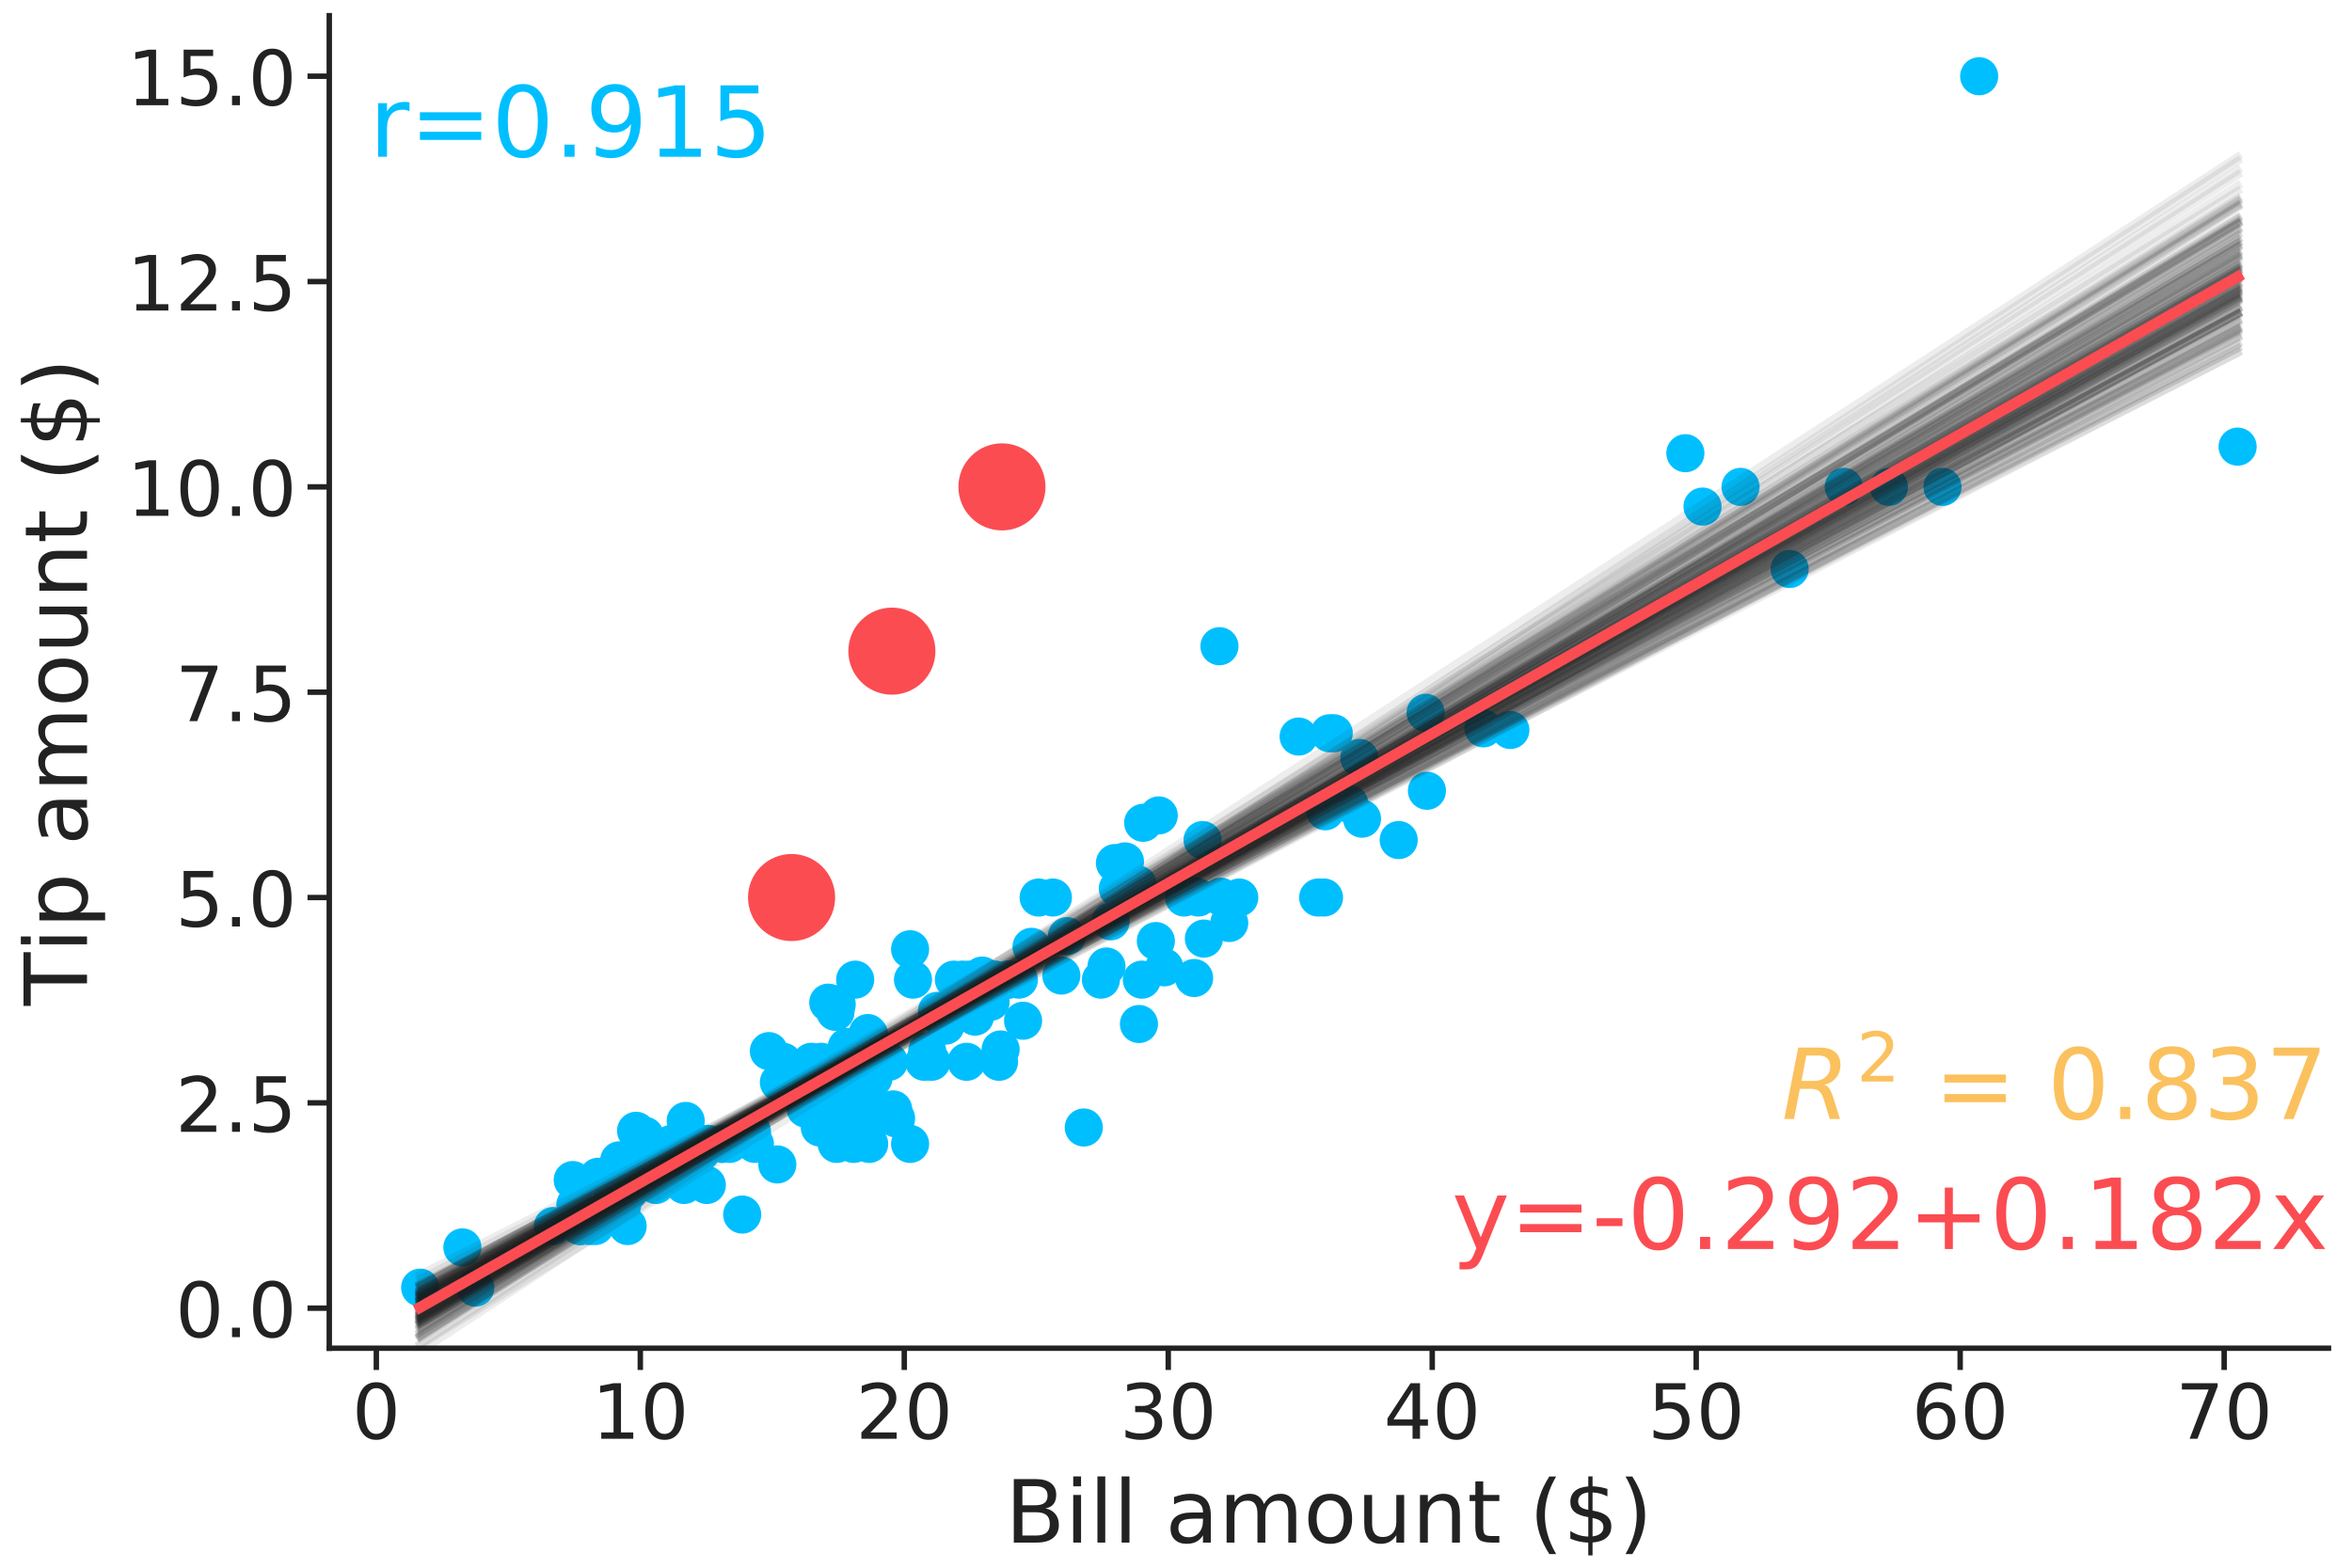 <?xml version="1.0" encoding="utf-8" standalone="no"?>
<!DOCTYPE svg PUBLIC "-//W3C//DTD SVG 1.1//EN"
  "http://www.w3.org/Graphics/SVG/1.1/DTD/svg11.dtd">
<!-- Created with matplotlib (http://matplotlib.org/) -->
<svg height="288pt" version="1.1" viewBox="0 0 432 288" width="432pt" xmlns="http://www.w3.org/2000/svg" xmlns:xlink="http://www.w3.org/1999/xlink">
 <defs>
  <style type="text/css">
*{stroke-linecap:butt;stroke-linejoin:round;}
  </style>
 </defs>
 <g id="figure_1">
  <g id="patch_1">
   <path d="M 0 288 
L 432 288 
L 432 0 
L 0 0 
z
" style="fill:none;"/>
  </g>
  <g id="axes_1">
   <g id="patch_2">
    <path d="M 60.48 247.68 
L 427.68 247.68 
L 427.68 2.88 
L 60.48 2.88 
z
" style="fill:none;"/>
   </g>
   <g id="matplotlib.axis_1">
    <g id="xtick_1">
     <g id="line2d_1">
      <defs>
       <path d="M 0 0 
L 0 4 
" id="m85633b36a8" style="stroke:#222222;"/>
      </defs>
      <g>
       <use style="fill:#222222;stroke:#222222;" x="69.122" xlink:href="#m85633b36a8" y="247.68"/>
      </g>
     </g>
     <g id="text_1">
      <!-- 0 -->
      <defs>
       <path d="M 31.781 66.406 
Q 24.172 66.406 20.328 58.906 
Q 16.5 51.422 16.5 36.375 
Q 16.5 21.391 20.328 13.891 
Q 24.172 6.391 31.781 6.391 
Q 39.453 6.391 43.281 13.891 
Q 47.125 21.391 47.125 36.375 
Q 47.125 51.422 43.281 58.906 
Q 39.453 66.406 31.781 66.406 
z
M 31.781 74.219 
Q 44.047 74.219 50.516 64.516 
Q 56.984 54.828 56.984 36.375 
Q 56.984 17.969 50.516 8.266 
Q 44.047 -1.422 31.781 -1.422 
Q 19.531 -1.422 13.062 8.266 
Q 6.594 17.969 6.594 36.375 
Q 6.594 54.828 13.062 64.516 
Q 19.531 74.219 31.781 74.219 
z
" id="DejaVuSans-30"/>
      </defs>
      <g style="fill:#222222;" transform="translate(64.669 264.318)scale(0.14 -0.14)">
       <use xlink:href="#DejaVuSans-30"/>
      </g>
     </g>
    </g>
    <g id="xtick_2">
     <g id="line2d_2">
      <g>
       <use style="fill:#222222;stroke:#222222;" x="117.607" xlink:href="#m85633b36a8" y="247.68"/>
      </g>
     </g>
     <g id="text_2">
      <!-- 10 -->
      <defs>
       <path d="M 12.406 8.297 
L 28.516 8.297 
L 28.516 63.922 
L 10.984 60.406 
L 10.984 69.391 
L 28.422 72.906 
L 38.281 72.906 
L 38.281 8.297 
L 54.391 8.297 
L 54.391 0 
L 12.406 0 
z
" id="DejaVuSans-31"/>
      </defs>
      <g style="fill:#222222;" transform="translate(108.7 264.318)scale(0.14 -0.14)">
       <use xlink:href="#DejaVuSans-31"/>
       <use x="63.623" xlink:href="#DejaVuSans-30"/>
      </g>
     </g>
    </g>
    <g id="xtick_3">
     <g id="line2d_3">
      <g>
       <use style="fill:#222222;stroke:#222222;" x="166.092" xlink:href="#m85633b36a8" y="247.68"/>
      </g>
     </g>
     <g id="text_3">
      <!-- 20 -->
      <defs>
       <path d="M 19.188 8.297 
L 53.609 8.297 
L 53.609 0 
L 7.328 0 
L 7.328 8.297 
Q 12.938 14.109 22.625 23.891 
Q 32.328 33.688 34.812 36.531 
Q 39.547 41.844 41.422 45.531 
Q 43.312 49.219 43.312 52.781 
Q 43.312 58.594 39.234 62.25 
Q 35.156 65.922 28.609 65.922 
Q 23.969 65.922 18.812 64.312 
Q 13.672 62.703 7.812 59.422 
L 7.812 69.391 
Q 13.766 71.781 18.938 73 
Q 24.125 74.219 28.422 74.219 
Q 39.75 74.219 46.484 68.547 
Q 53.219 62.891 53.219 53.422 
Q 53.219 48.922 51.531 44.891 
Q 49.859 40.875 45.406 35.406 
Q 44.188 33.984 37.641 27.219 
Q 31.109 20.453 19.188 8.297 
z
" id="DejaVuSans-32"/>
      </defs>
      <g style="fill:#222222;" transform="translate(157.185 264.318)scale(0.14 -0.14)">
       <use xlink:href="#DejaVuSans-32"/>
       <use x="63.623" xlink:href="#DejaVuSans-30"/>
      </g>
     </g>
    </g>
    <g id="xtick_4">
     <g id="line2d_4">
      <g>
       <use style="fill:#222222;stroke:#222222;" x="214.577" xlink:href="#m85633b36a8" y="247.68"/>
      </g>
     </g>
     <g id="text_4">
      <!-- 30 -->
      <defs>
       <path d="M 40.578 39.312 
Q 47.656 37.797 51.625 33 
Q 55.609 28.219 55.609 21.188 
Q 55.609 10.406 48.188 4.484 
Q 40.766 -1.422 27.094 -1.422 
Q 22.516 -1.422 17.656 -0.516 
Q 12.797 0.391 7.625 2.203 
L 7.625 11.719 
Q 11.719 9.328 16.594 8.109 
Q 21.484 6.891 26.812 6.891 
Q 36.078 6.891 40.938 10.547 
Q 45.797 14.203 45.797 21.188 
Q 45.797 27.641 41.281 31.266 
Q 36.766 34.906 28.719 34.906 
L 20.219 34.906 
L 20.219 43.016 
L 29.109 43.016 
Q 36.375 43.016 40.234 45.922 
Q 44.094 48.828 44.094 54.297 
Q 44.094 59.906 40.109 62.906 
Q 36.141 65.922 28.719 65.922 
Q 24.656 65.922 20.016 65.031 
Q 15.375 64.156 9.812 62.312 
L 9.812 71.094 
Q 15.438 72.656 20.344 73.438 
Q 25.25 74.219 29.594 74.219 
Q 40.828 74.219 47.359 69.109 
Q 53.906 64.016 53.906 55.328 
Q 53.906 49.266 50.438 45.094 
Q 46.969 40.922 40.578 39.312 
z
" id="DejaVuSans-33"/>
      </defs>
      <g style="fill:#222222;" transform="translate(205.669 264.318)scale(0.14 -0.14)">
       <use xlink:href="#DejaVuSans-33"/>
       <use x="63.623" xlink:href="#DejaVuSans-30"/>
      </g>
     </g>
    </g>
    <g id="xtick_5">
     <g id="line2d_5">
      <g>
       <use style="fill:#222222;stroke:#222222;" x="263.062" xlink:href="#m85633b36a8" y="247.68"/>
      </g>
     </g>
     <g id="text_5">
      <!-- 40 -->
      <defs>
       <path d="M 37.797 64.312 
L 12.891 25.391 
L 37.797 25.391 
z
M 35.203 72.906 
L 47.609 72.906 
L 47.609 25.391 
L 58.016 25.391 
L 58.016 17.188 
L 47.609 17.188 
L 47.609 0 
L 37.797 0 
L 37.797 17.188 
L 4.891 17.188 
L 4.891 26.703 
z
" id="DejaVuSans-34"/>
      </defs>
      <g style="fill:#222222;" transform="translate(254.154 264.318)scale(0.14 -0.14)">
       <use xlink:href="#DejaVuSans-34"/>
       <use x="63.623" xlink:href="#DejaVuSans-30"/>
      </g>
     </g>
    </g>
    <g id="xtick_6">
     <g id="line2d_6">
      <g>
       <use style="fill:#222222;stroke:#222222;" x="311.547" xlink:href="#m85633b36a8" y="247.68"/>
      </g>
     </g>
     <g id="text_6">
      <!-- 50 -->
      <defs>
       <path d="M 10.797 72.906 
L 49.516 72.906 
L 49.516 64.594 
L 19.828 64.594 
L 19.828 46.734 
Q 21.969 47.469 24.109 47.828 
Q 26.266 48.188 28.422 48.188 
Q 40.625 48.188 47.75 41.5 
Q 54.891 34.812 54.891 23.391 
Q 54.891 11.625 47.562 5.094 
Q 40.234 -1.422 26.906 -1.422 
Q 22.312 -1.422 17.547 -0.641 
Q 12.797 0.141 7.719 1.703 
L 7.719 11.625 
Q 12.109 9.234 16.797 8.062 
Q 21.484 6.891 26.703 6.891 
Q 35.156 6.891 40.078 11.328 
Q 45.016 15.766 45.016 23.391 
Q 45.016 31 40.078 35.438 
Q 35.156 39.891 26.703 39.891 
Q 22.75 39.891 18.812 39.016 
Q 14.891 38.141 10.797 36.281 
z
" id="DejaVuSans-35"/>
      </defs>
      <g style="fill:#222222;" transform="translate(302.639 264.318)scale(0.14 -0.14)">
       <use xlink:href="#DejaVuSans-35"/>
       <use x="63.623" xlink:href="#DejaVuSans-30"/>
      </g>
     </g>
    </g>
    <g id="xtick_7">
     <g id="line2d_7">
      <g>
       <use style="fill:#222222;stroke:#222222;" x="360.032" xlink:href="#m85633b36a8" y="247.68"/>
      </g>
     </g>
     <g id="text_7">
      <!-- 60 -->
      <defs>
       <path d="M 33.016 40.375 
Q 26.375 40.375 22.484 35.828 
Q 18.609 31.297 18.609 23.391 
Q 18.609 15.531 22.484 10.953 
Q 26.375 6.391 33.016 6.391 
Q 39.656 6.391 43.531 10.953 
Q 47.406 15.531 47.406 23.391 
Q 47.406 31.297 43.531 35.828 
Q 39.656 40.375 33.016 40.375 
z
M 52.594 71.297 
L 52.594 62.312 
Q 48.875 64.062 45.094 64.984 
Q 41.312 65.922 37.594 65.922 
Q 27.828 65.922 22.672 59.328 
Q 17.531 52.734 16.797 39.406 
Q 19.672 43.656 24.016 45.922 
Q 28.375 48.188 33.594 48.188 
Q 44.578 48.188 50.953 41.516 
Q 57.328 34.859 57.328 23.391 
Q 57.328 12.156 50.688 5.359 
Q 44.047 -1.422 33.016 -1.422 
Q 20.359 -1.422 13.672 8.266 
Q 6.984 17.969 6.984 36.375 
Q 6.984 53.656 15.188 63.938 
Q 23.391 74.219 37.203 74.219 
Q 40.922 74.219 44.703 73.484 
Q 48.484 72.75 52.594 71.297 
z
" id="DejaVuSans-36"/>
      </defs>
      <g style="fill:#222222;" transform="translate(351.124 264.318)scale(0.14 -0.14)">
       <use xlink:href="#DejaVuSans-36"/>
       <use x="63.623" xlink:href="#DejaVuSans-30"/>
      </g>
     </g>
    </g>
    <g id="xtick_8">
     <g id="line2d_8">
      <g>
       <use style="fill:#222222;stroke:#222222;" x="408.516" xlink:href="#m85633b36a8" y="247.68"/>
      </g>
     </g>
     <g id="text_8">
      <!-- 70 -->
      <defs>
       <path d="M 8.203 72.906 
L 55.078 72.906 
L 55.078 68.703 
L 28.609 0 
L 18.312 0 
L 43.219 64.594 
L 8.203 64.594 
z
" id="DejaVuSans-37"/>
      </defs>
      <g style="fill:#222222;" transform="translate(399.609 264.318)scale(0.14 -0.14)">
       <use xlink:href="#DejaVuSans-37"/>
       <use x="63.623" xlink:href="#DejaVuSans-30"/>
      </g>
     </g>
    </g>
    <g id="text_9">
     <!-- Bill amount ($) -->
     <defs>
      <path d="M 19.672 34.812 
L 19.672 8.109 
L 35.5 8.109 
Q 43.453 8.109 47.281 11.406 
Q 51.125 14.703 51.125 21.484 
Q 51.125 28.328 47.281 31.562 
Q 43.453 34.812 35.5 34.812 
z
M 19.672 64.797 
L 19.672 42.828 
L 34.281 42.828 
Q 41.5 42.828 45.031 45.531 
Q 48.578 48.25 48.578 53.812 
Q 48.578 59.328 45.031 62.062 
Q 41.5 64.797 34.281 64.797 
z
M 9.812 72.906 
L 35.016 72.906 
Q 46.297 72.906 52.391 68.219 
Q 58.5 63.531 58.5 54.891 
Q 58.5 48.188 55.375 44.234 
Q 52.25 40.281 46.188 39.312 
Q 53.469 37.75 57.5 32.781 
Q 61.531 27.828 61.531 20.406 
Q 61.531 10.641 54.891 5.312 
Q 48.25 0 35.984 0 
L 9.812 0 
z
" id="DejaVuSans-42"/>
      <path d="M 9.422 54.688 
L 18.406 54.688 
L 18.406 0 
L 9.422 0 
z
M 9.422 75.984 
L 18.406 75.984 
L 18.406 64.594 
L 9.422 64.594 
z
" id="DejaVuSans-69"/>
      <path d="M 9.422 75.984 
L 18.406 75.984 
L 18.406 0 
L 9.422 0 
z
" id="DejaVuSans-6c"/>
      <path id="DejaVuSans-20"/>
      <path d="M 34.281 27.484 
Q 23.391 27.484 19.188 25 
Q 14.984 22.516 14.984 16.5 
Q 14.984 11.719 18.141 8.906 
Q 21.297 6.109 26.703 6.109 
Q 34.188 6.109 38.703 11.406 
Q 43.219 16.703 43.219 25.484 
L 43.219 27.484 
z
M 52.203 31.203 
L 52.203 0 
L 43.219 0 
L 43.219 8.297 
Q 40.141 3.328 35.547 0.953 
Q 30.953 -1.422 24.312 -1.422 
Q 15.922 -1.422 10.953 3.297 
Q 6 8.016 6 15.922 
Q 6 25.141 12.172 29.828 
Q 18.359 34.516 30.609 34.516 
L 43.219 34.516 
L 43.219 35.406 
Q 43.219 41.609 39.141 45 
Q 35.062 48.391 27.688 48.391 
Q 23 48.391 18.547 47.266 
Q 14.109 46.141 10.016 43.891 
L 10.016 52.203 
Q 14.938 54.109 19.578 55.047 
Q 24.219 56 28.609 56 
Q 40.484 56 46.344 49.844 
Q 52.203 43.703 52.203 31.203 
z
" id="DejaVuSans-61"/>
      <path d="M 52 44.188 
Q 55.375 50.25 60.062 53.125 
Q 64.75 56 71.094 56 
Q 79.641 56 84.281 50.016 
Q 88.922 44.047 88.922 33.016 
L 88.922 0 
L 79.891 0 
L 79.891 32.719 
Q 79.891 40.578 77.094 44.375 
Q 74.312 48.188 68.609 48.188 
Q 61.625 48.188 57.562 43.547 
Q 53.516 38.922 53.516 30.906 
L 53.516 0 
L 44.484 0 
L 44.484 32.719 
Q 44.484 40.625 41.703 44.406 
Q 38.922 48.188 33.109 48.188 
Q 26.219 48.188 22.156 43.531 
Q 18.109 38.875 18.109 30.906 
L 18.109 0 
L 9.078 0 
L 9.078 54.688 
L 18.109 54.688 
L 18.109 46.188 
Q 21.188 51.219 25.484 53.609 
Q 29.781 56 35.688 56 
Q 41.656 56 45.828 52.969 
Q 50 49.953 52 44.188 
z
" id="DejaVuSans-6d"/>
      <path d="M 30.609 48.391 
Q 23.391 48.391 19.188 42.75 
Q 14.984 37.109 14.984 27.297 
Q 14.984 17.484 19.156 11.844 
Q 23.344 6.203 30.609 6.203 
Q 37.797 6.203 41.984 11.859 
Q 46.188 17.531 46.188 27.297 
Q 46.188 37.016 41.984 42.703 
Q 37.797 48.391 30.609 48.391 
z
M 30.609 56 
Q 42.328 56 49.016 48.375 
Q 55.719 40.766 55.719 27.297 
Q 55.719 13.875 49.016 6.219 
Q 42.328 -1.422 30.609 -1.422 
Q 18.844 -1.422 12.172 6.219 
Q 5.516 13.875 5.516 27.297 
Q 5.516 40.766 12.172 48.375 
Q 18.844 56 30.609 56 
z
" id="DejaVuSans-6f"/>
      <path d="M 8.5 21.578 
L 8.5 54.688 
L 17.484 54.688 
L 17.484 21.922 
Q 17.484 14.156 20.5 10.266 
Q 23.531 6.391 29.594 6.391 
Q 36.859 6.391 41.078 11.031 
Q 45.312 15.672 45.312 23.688 
L 45.312 54.688 
L 54.297 54.688 
L 54.297 0 
L 45.312 0 
L 45.312 8.406 
Q 42.047 3.422 37.719 1 
Q 33.406 -1.422 27.688 -1.422 
Q 18.266 -1.422 13.375 4.438 
Q 8.5 10.297 8.5 21.578 
z
M 31.109 56 
z
" id="DejaVuSans-75"/>
      <path d="M 54.891 33.016 
L 54.891 0 
L 45.906 0 
L 45.906 32.719 
Q 45.906 40.484 42.875 44.328 
Q 39.844 48.188 33.797 48.188 
Q 26.516 48.188 22.312 43.547 
Q 18.109 38.922 18.109 30.906 
L 18.109 0 
L 9.078 0 
L 9.078 54.688 
L 18.109 54.688 
L 18.109 46.188 
Q 21.344 51.125 25.703 53.562 
Q 30.078 56 35.797 56 
Q 45.219 56 50.047 50.172 
Q 54.891 44.344 54.891 33.016 
z
" id="DejaVuSans-6e"/>
      <path d="M 18.312 70.219 
L 18.312 54.688 
L 36.812 54.688 
L 36.812 47.703 
L 18.312 47.703 
L 18.312 18.016 
Q 18.312 11.328 20.141 9.422 
Q 21.969 7.516 27.594 7.516 
L 36.812 7.516 
L 36.812 0 
L 27.594 0 
Q 17.188 0 13.234 3.875 
Q 9.281 7.766 9.281 18.016 
L 9.281 47.703 
L 2.688 47.703 
L 2.688 54.688 
L 9.281 54.688 
L 9.281 70.219 
z
" id="DejaVuSans-74"/>
      <path d="M 31 75.875 
Q 24.469 64.656 21.281 53.656 
Q 18.109 42.672 18.109 31.391 
Q 18.109 20.125 21.312 9.062 
Q 24.516 -2 31 -13.188 
L 23.188 -13.188 
Q 15.875 -1.703 12.234 9.375 
Q 8.594 20.453 8.594 31.391 
Q 8.594 42.281 12.203 53.312 
Q 15.828 64.359 23.188 75.875 
z
" id="DejaVuSans-28"/>
      <path d="M 33.797 -14.703 
L 28.906 -14.703 
L 28.859 0 
Q 23.734 0.094 18.609 1.188 
Q 13.484 2.297 8.297 4.5 
L 8.297 13.281 
Q 13.281 10.156 18.375 8.562 
Q 23.484 6.984 28.906 6.938 
L 28.906 29.203 
Q 18.109 30.953 13.203 35.156 
Q 8.297 39.359 8.297 46.688 
Q 8.297 54.641 13.625 59.219 
Q 18.953 63.812 28.906 64.5 
L 28.906 75.984 
L 33.797 75.984 
L 33.797 64.656 
Q 38.328 64.453 42.578 63.688 
Q 46.828 62.938 50.875 61.625 
L 50.875 53.078 
Q 46.828 55.125 42.547 56.25 
Q 38.281 57.375 33.797 57.562 
L 33.797 36.719 
Q 44.875 35.016 50.094 30.609 
Q 55.328 26.219 55.328 18.609 
Q 55.328 10.359 49.781 5.594 
Q 44.234 0.828 33.797 0.094 
z
M 28.906 37.594 
L 28.906 57.625 
Q 23.25 56.984 20.266 54.391 
Q 17.281 51.812 17.281 47.516 
Q 17.281 43.312 20.031 40.969 
Q 22.797 38.625 28.906 37.594 
z
M 33.797 28.219 
L 33.797 7.078 
Q 39.984 7.906 43.141 10.594 
Q 46.297 13.281 46.297 17.672 
Q 46.297 21.969 43.281 24.5 
Q 40.281 27.047 33.797 28.219 
z
" id="DejaVuSans-24"/>
      <path d="M 8.016 75.875 
L 15.828 75.875 
Q 23.141 64.359 26.781 53.312 
Q 30.422 42.281 30.422 31.391 
Q 30.422 20.453 26.781 9.375 
Q 23.141 -1.703 15.828 -13.188 
L 8.016 -13.188 
Q 14.5 -2 17.703 9.062 
Q 20.906 20.125 20.906 31.391 
Q 20.906 42.672 17.703 53.656 
Q 14.5 64.656 8.016 75.875 
z
" id="DejaVuSans-29"/>
     </defs>
     <g style="fill:#222222;" transform="translate(184.64 283.387)scale(0.16 -0.16)">
      <use xlink:href="#DejaVuSans-42"/>
      <use x="68.604" xlink:href="#DejaVuSans-69"/>
      <use x="96.387" xlink:href="#DejaVuSans-6c"/>
      <use x="124.17" xlink:href="#DejaVuSans-6c"/>
      <use x="151.953" xlink:href="#DejaVuSans-20"/>
      <use x="183.74" xlink:href="#DejaVuSans-61"/>
      <use x="245.02" xlink:href="#DejaVuSans-6d"/>
      <use x="342.432" xlink:href="#DejaVuSans-6f"/>
      <use x="403.613" xlink:href="#DejaVuSans-75"/>
      <use x="466.992" xlink:href="#DejaVuSans-6e"/>
      <use x="530.371" xlink:href="#DejaVuSans-74"/>
      <use x="569.58" xlink:href="#DejaVuSans-20"/>
      <use x="601.367" xlink:href="#DejaVuSans-28"/>
      <use x="640.381" xlink:href="#DejaVuSans-24"/>
      <use x="704.004" xlink:href="#DejaVuSans-29"/>
     </g>
    </g>
   </g>
   <g id="matplotlib.axis_2">
    <g id="ytick_1">
     <g id="line2d_9">
      <defs>
       <path d="M 0 0 
L -4 0 
" id="m96257d5832" style="stroke:#222222;"/>
      </defs>
      <g>
       <use style="fill:#222222;stroke:#222222;" x="60.48" xlink:href="#m96257d5832" y="240.325"/>
      </g>
     </g>
     <g id="text_10">
      <!-- 0.0 -->
      <defs>
       <path d="M 10.688 12.406 
L 21 12.406 
L 21 0 
L 10.688 0 
z
" id="DejaVuSans-2e"/>
      </defs>
      <g style="fill:#222222;" transform="translate(32.216 245.644)scale(0.14 -0.14)">
       <use xlink:href="#DejaVuSans-30"/>
       <use x="63.623" xlink:href="#DejaVuSans-2e"/>
       <use x="95.41" xlink:href="#DejaVuSans-30"/>
      </g>
     </g>
    </g>
    <g id="ytick_2">
     <g id="line2d_10">
      <g>
       <use style="fill:#222222;stroke:#222222;" x="60.48" xlink:href="#m96257d5832" y="202.605"/>
      </g>
     </g>
     <g id="text_11">
      <!-- 2.5 -->
      <g style="fill:#222222;" transform="translate(32.216 207.924)scale(0.14 -0.14)">
       <use xlink:href="#DejaVuSans-32"/>
       <use x="63.623" xlink:href="#DejaVuSans-2e"/>
       <use x="95.41" xlink:href="#DejaVuSans-35"/>
      </g>
     </g>
    </g>
    <g id="ytick_3">
     <g id="line2d_11">
      <g>
       <use style="fill:#222222;stroke:#222222;" x="60.48" xlink:href="#m96257d5832" y="164.886"/>
      </g>
     </g>
     <g id="text_12">
      <!-- 5.0 -->
      <g style="fill:#222222;" transform="translate(32.216 170.204)scale(0.14 -0.14)">
       <use xlink:href="#DejaVuSans-35"/>
       <use x="63.623" xlink:href="#DejaVuSans-2e"/>
       <use x="95.41" xlink:href="#DejaVuSans-30"/>
      </g>
     </g>
    </g>
    <g id="ytick_4">
     <g id="line2d_12">
      <g>
       <use style="fill:#222222;stroke:#222222;" x="60.48" xlink:href="#m96257d5832" y="127.166"/>
      </g>
     </g>
     <g id="text_13">
      <!-- 7.5 -->
      <g style="fill:#222222;" transform="translate(32.216 132.485)scale(0.14 -0.14)">
       <use xlink:href="#DejaVuSans-37"/>
       <use x="63.623" xlink:href="#DejaVuSans-2e"/>
       <use x="95.41" xlink:href="#DejaVuSans-35"/>
      </g>
     </g>
    </g>
    <g id="ytick_5">
     <g id="line2d_13">
      <g>
       <use style="fill:#222222;stroke:#222222;" x="60.48" xlink:href="#m96257d5832" y="89.446"/>
      </g>
     </g>
     <g id="text_14">
      <!-- 10.0 -->
      <g style="fill:#222222;" transform="translate(23.308 94.765)scale(0.14 -0.14)">
       <use xlink:href="#DejaVuSans-31"/>
       <use x="63.623" xlink:href="#DejaVuSans-30"/>
       <use x="127.246" xlink:href="#DejaVuSans-2e"/>
       <use x="159.033" xlink:href="#DejaVuSans-30"/>
      </g>
     </g>
    </g>
    <g id="ytick_6">
     <g id="line2d_14">
      <g>
       <use style="fill:#222222;stroke:#222222;" x="60.48" xlink:href="#m96257d5832" y="51.727"/>
      </g>
     </g>
     <g id="text_15">
      <!-- 12.5 -->
      <g style="fill:#222222;" transform="translate(23.308 57.046)scale(0.14 -0.14)">
       <use xlink:href="#DejaVuSans-31"/>
       <use x="63.623" xlink:href="#DejaVuSans-32"/>
       <use x="127.246" xlink:href="#DejaVuSans-2e"/>
       <use x="159.033" xlink:href="#DejaVuSans-35"/>
      </g>
     </g>
    </g>
    <g id="ytick_7">
     <g id="line2d_15">
      <g>
       <use style="fill:#222222;stroke:#222222;" x="60.48" xlink:href="#m96257d5832" y="14.007"/>
      </g>
     </g>
     <g id="text_16">
      <!-- 15.0 -->
      <g style="fill:#222222;" transform="translate(23.308 19.326)scale(0.14 -0.14)">
       <use xlink:href="#DejaVuSans-31"/>
       <use x="63.623" xlink:href="#DejaVuSans-35"/>
       <use x="127.246" xlink:href="#DejaVuSans-2e"/>
       <use x="159.033" xlink:href="#DejaVuSans-30"/>
      </g>
     </g>
    </g>
    <g id="text_17">
     <!-- Tip amount ($) -->
     <defs>
      <path d="M -0.297 72.906 
L 61.375 72.906 
L 61.375 64.594 
L 35.5 64.594 
L 35.5 0 
L 25.594 0 
L 25.594 64.594 
L -0.297 64.594 
z
" id="DejaVuSans-54"/>
      <path d="M 18.109 8.203 
L 18.109 -20.797 
L 9.078 -20.797 
L 9.078 54.688 
L 18.109 54.688 
L 18.109 46.391 
Q 20.953 51.266 25.266 53.625 
Q 29.594 56 35.594 56 
Q 45.562 56 51.781 48.094 
Q 58.016 40.188 58.016 27.297 
Q 58.016 14.406 51.781 6.484 
Q 45.562 -1.422 35.594 -1.422 
Q 29.594 -1.422 25.266 0.953 
Q 20.953 3.328 18.109 8.203 
z
M 48.688 27.297 
Q 48.688 37.203 44.609 42.844 
Q 40.531 48.484 33.406 48.484 
Q 26.266 48.484 22.188 42.844 
Q 18.109 37.203 18.109 27.297 
Q 18.109 17.391 22.188 11.75 
Q 26.266 6.109 33.406 6.109 
Q 40.531 6.109 44.609 11.75 
Q 48.688 17.391 48.688 27.297 
z
" id="DejaVuSans-70"/>
     </defs>
     <g style="fill:#222222;" transform="translate(15.981 184.748)rotate(-90)scale(0.16 -0.16)">
      <use xlink:href="#DejaVuSans-54"/>
      <use x="61.037" xlink:href="#DejaVuSans-69"/>
      <use x="88.82" xlink:href="#DejaVuSans-70"/>
      <use x="152.297" xlink:href="#DejaVuSans-20"/>
      <use x="184.084" xlink:href="#DejaVuSans-61"/>
      <use x="245.363" xlink:href="#DejaVuSans-6d"/>
      <use x="342.775" xlink:href="#DejaVuSans-6f"/>
      <use x="403.957" xlink:href="#DejaVuSans-75"/>
      <use x="467.336" xlink:href="#DejaVuSans-6e"/>
      <use x="530.715" xlink:href="#DejaVuSans-74"/>
      <use x="569.924" xlink:href="#DejaVuSans-20"/>
      <use x="601.711" xlink:href="#DejaVuSans-28"/>
      <use x="640.725" xlink:href="#DejaVuSans-24"/>
      <use x="704.348" xlink:href="#DejaVuSans-29"/>
     </g>
    </g>
   </g>
   <g id="line2d_16">
    <defs>
     <path d="M 0 3 
C 0.796 3 1.559 2.684 2.121 2.121 
C 2.684 1.559 3 0.796 3 0 
C 3 -0.796 2.684 -1.559 2.121 -2.121 
C 1.559 -2.684 0.796 -3 0 -3 
C -0.796 -3 -1.559 -2.684 -2.121 -2.121 
C -2.684 -1.559 -3 -0.796 -3 0 
C -3 0.796 -2.684 1.559 -2.121 2.121 
C -1.559 2.684 -0.796 3 0 3 
z
" id="m3bf020e52e" style="stroke:#00bfff;"/>
    </defs>
    <g clip-path="url(#p443921a432)">
     <use style="fill:#00bfff;stroke:#00bfff;" x="184.032" xlink:href="#m3bf020e52e" y="89.446"/>
     <use style="fill:#00bfff;stroke:#00bfff;" x="244.201" xlink:href="#m3bf020e52e" y="134.71"/>
     <use style="fill:#00bfff;stroke:#00bfff;" x="224.225" xlink:href="#m3bf020e52e" y="164.735"/>
     <use style="fill:#00bfff;stroke:#00bfff;" x="153.438" xlink:href="#m3bf020e52e" y="185.858"/>
     <use style="fill:#00bfff;stroke:#00bfff;" x="143.838" xlink:href="#m3bf020e52e" y="195.061"/>
     <use style="fill:#00bfff;stroke:#00bfff;" x="159.401" xlink:href="#m3bf020e52e" y="202.605"/>
     <use style="fill:#00bfff;stroke:#00bfff;" x="173.656" xlink:href="#m3bf020e52e" y="188.423"/>
     <use style="fill:#00bfff;stroke:#00bfff;" x="164.056" xlink:href="#m3bf020e52e" y="203.812"/>
     <use style="fill:#00bfff;stroke:#00bfff;" x="183.498" xlink:href="#m3bf020e52e" y="195.061"/>
     <use style="fill:#00bfff;stroke:#00bfff;" x="159.644" xlink:href="#m3bf020e52e" y="210.149"/>
     <use style="fill:#00bfff;stroke:#00bfff;" x="142.771" xlink:href="#m3bf020e52e" y="213.921"/>
     <use style="fill:#00bfff;stroke:#00bfff;" x="118.432" xlink:href="#m3bf020e52e" y="208.64"/>
     <use style="fill:#00bfff;stroke:#00bfff;" x="108.298" xlink:href="#m3bf020e52e" y="225.237"/>
     <use style="fill:#00bfff;stroke:#00bfff;" x="111.935" xlink:href="#m3bf020e52e" y="221.465"/>
     <use style="fill:#00bfff;stroke:#00bfff;" x="112.177" xlink:href="#m3bf020e52e" y="223.426"/>
     <use style="fill:#00bfff;stroke:#00bfff;" x="153.922" xlink:href="#m3bf020e52e" y="195.061"/>
     <use style="fill:#00bfff;stroke:#00bfff;" x="158.335" xlink:href="#m3bf020e52e" y="201.096"/>
     <use style="fill:#00bfff;stroke:#00bfff;" x="209.971" xlink:href="#m3bf020e52e" y="151.156"/>
     <use style="fill:#00bfff;stroke:#00bfff;" x="114.262" xlink:href="#m3bf020e52e" y="221.465"/>
     <use style="fill:#00bfff;stroke:#00bfff;" x="272.468" xlink:href="#m3bf020e52e" y="133.805"/>
     <use style="fill:#00bfff;stroke:#00bfff;" x="338.65" xlink:href="#m3bf020e52e" y="89.446"/>
     <use style="fill:#00bfff;stroke:#00bfff;" x="190.771" xlink:href="#m3bf020e52e" y="164.886"/>
     <use style="fill:#00bfff;stroke:#00bfff;" x="132.686" xlink:href="#m3bf020e52e" y="210.149"/>
     <use style="fill:#00bfff;stroke:#00bfff;" x="309.559" xlink:href="#m3bf020e52e" y="83.26"/>
     <use style="fill:#00bfff;stroke:#00bfff;" x="247.838" xlink:href="#m3bf020e52e" y="147.685"/>
     <use style="fill:#00bfff;stroke:#00bfff;" x="179.086" xlink:href="#m3bf020e52e" y="186.763"/>
     <use style="fill:#00bfff;stroke:#00bfff;" x="212.298" xlink:href="#m3bf020e52e" y="172.882"/>
     <use style="fill:#00bfff;stroke:#00bfff;" x="159.401" xlink:href="#m3bf020e52e" y="193.402"/>
     <use style="fill:#00bfff;stroke:#00bfff;" x="221.122" xlink:href="#m3bf020e52e" y="172.429"/>
     <use style="fill:#00bfff;stroke:#00bfff;" x="187.135" xlink:href="#m3bf020e52e" y="179.973"/>
     <use style="fill:#00bfff;stroke:#00bfff;" x="262.092" xlink:href="#m3bf020e52e" y="145.271"/>
     <use style="fill:#00bfff;stroke:#00bfff;" x="129.922" xlink:href="#m3bf020e52e" y="210.149"/>
     <use style="fill:#00bfff;stroke:#00bfff;" x="133.995" xlink:href="#m3bf020e52e" y="210.149"/>
     <use style="fill:#00bfff;stroke:#00bfff;" x="149.268" xlink:href="#m3bf020e52e" y="203.058"/>
     <use style="fill:#00bfff;stroke:#00bfff;" x="150.819" xlink:href="#m3bf020e52e" y="195.061"/>
     <use style="fill:#00bfff;stroke:#00bfff;" x="145.389" xlink:href="#m3bf020e52e" y="164.886"/>
     <use style="fill:#00bfff;stroke:#00bfff;" x="220.104" xlink:href="#m3bf020e52e" y="164.886"/>
     <use style="fill:#00bfff;stroke:#00bfff;" x="157.074" xlink:href="#m3bf020e52e" y="198.833"/>
     <use style="fill:#00bfff;stroke:#00bfff;" x="115.571" xlink:href="#m3bf020e52e" y="218.9"/>
     <use style="fill:#00bfff;stroke:#00bfff;" x="243.183" xlink:href="#m3bf020e52e" y="164.886"/>
     <use style="fill:#00bfff;stroke:#00bfff;" x="153.68" xlink:href="#m3bf020e52e" y="184.5"/>
     <use style="fill:#00bfff;stroke:#00bfff;" x="164.589" xlink:href="#m3bf020e52e" y="205.472"/>
     <use style="fill:#00bfff;stroke:#00bfff;" x="356.783" xlink:href="#m3bf020e52e" y="89.446"/>
     <use style="fill:#00bfff;stroke:#00bfff;" x="114.504" xlink:href="#m3bf020e52e" y="218.598"/>
     <use style="fill:#00bfff;stroke:#00bfff;" x="120.468" xlink:href="#m3bf020e52e" y="217.693"/>
     <use style="fill:#00bfff;stroke:#00bfff;" x="223.983" xlink:href="#m3bf020e52e" y="118.717"/>
     <use style="fill:#00bfff;stroke:#00bfff;" x="177.05" xlink:href="#m3bf020e52e" y="183.896"/>
     <use style="fill:#00bfff;stroke:#00bfff;" x="167.692" xlink:href="#m3bf020e52e" y="179.973"/>
     <use style="fill:#00bfff;stroke:#00bfff;" x="118.432" xlink:href="#m3bf020e52e" y="212.714"/>
     <use style="fill:#00bfff;stroke:#00bfff;" x="113.728" xlink:href="#m3bf020e52e" y="213.167"/>
     <use style="fill:#00bfff;stroke:#00bfff;" x="175.207" xlink:href="#m3bf020e52e" y="179.973"/>
     <use style="fill:#00bfff;stroke:#00bfff;" x="170.31" xlink:href="#m3bf020e52e" y="193.1"/>
     <use style="fill:#00bfff;stroke:#00bfff;" x="153.438" xlink:href="#m3bf020e52e" y="185.858"/>
     <use style="fill:#00bfff;stroke:#00bfff;" x="107.765" xlink:href="#m3bf020e52e" y="224.784"/>
     <use style="fill:#00bfff;stroke:#00bfff;" x="225.777" xlink:href="#m3bf020e52e" y="169.563"/>
     <use style="fill:#00bfff;stroke:#00bfff;" x="106.456" xlink:href="#m3bf020e52e" y="225.237"/>
     <use style="fill:#00bfff;stroke:#00bfff;" x="106.747" xlink:href="#m3bf020e52e" y="225.237"/>
     <use style="fill:#00bfff;stroke:#00bfff;" x="182.722" xlink:href="#m3bf020e52e" y="179.973"/>
     <use style="fill:#00bfff;stroke:#00bfff;" x="256.904" xlink:href="#m3bf020e52e" y="154.324"/>
     <use style="fill:#00bfff;stroke:#00bfff;" x="410.989" xlink:href="#m3bf020e52e" y="82.053"/>
     <use style="fill:#00bfff;stroke:#00bfff;" x="363.522" xlink:href="#m3bf020e52e" y="14.007"/>
     <use style="fill:#00bfff;stroke:#00bfff;" x="219.328" xlink:href="#m3bf020e52e" y="164.584"/>
     <use style="fill:#00bfff;stroke:#00bfff;" x="181.947" xlink:href="#m3bf020e52e" y="184.047"/>
     <use style="fill:#00bfff;stroke:#00bfff;" x="194.941" xlink:href="#m3bf020e52e" y="179.219"/>
     <use style="fill:#00bfff;stroke:#00bfff;" x="212.832" xlink:href="#m3bf020e52e" y="149.798"/>
     <use style="fill:#00bfff;stroke:#00bfff;" x="109.316" xlink:href="#m3bf020e52e" y="225.237"/>
     <use style="fill:#00bfff;stroke:#00bfff;" x="195.959" xlink:href="#m3bf020e52e" y="171.977"/>
     <use style="fill:#00bfff;stroke:#00bfff;" x="238.528" xlink:href="#m3bf020e52e" y="135.313"/>
     <use style="fill:#00bfff;stroke:#00bfff;" x="328.71" xlink:href="#m3bf020e52e" y="104.534"/>
     <use style="fill:#00bfff;stroke:#00bfff;" x="178.068" xlink:href="#m3bf020e52e" y="179.973"/>
     <use style="fill:#00bfff;stroke:#00bfff;" x="249.68" xlink:href="#m3bf020e52e" y="139.236"/>
     <use style="fill:#00bfff;stroke:#00bfff;" x="183.789" xlink:href="#m3bf020e52e" y="192.798"/>
     <use style="fill:#00bfff;stroke:#00bfff;" x="209.195" xlink:href="#m3bf020e52e" y="188.121"/>
     <use style="fill:#00bfff;stroke:#00bfff;" x="172.104" xlink:href="#m3bf020e52e" y="185.707"/>
     <use style="fill:#00bfff;stroke:#00bfff;" x="167.159" xlink:href="#m3bf020e52e" y="210.149"/>
     <use style="fill:#00bfff;stroke:#00bfff;" x="105.68" xlink:href="#m3bf020e52e" y="221.314"/>
     <use style="fill:#00bfff;stroke:#00bfff;" x="177.535" xlink:href="#m3bf020e52e" y="195.061"/>
     <use style="fill:#00bfff;stroke:#00bfff;" x="204.783" xlink:href="#m3bf020e52e" y="158.549"/>
     <use style="fill:#00bfff;stroke:#00bfff;" x="180.395" xlink:href="#m3bf020e52e" y="179.219"/>
     <use style="fill:#00bfff;stroke:#00bfff;" x="154.989" xlink:href="#m3bf020e52e" y="205.623"/>
     <use style="fill:#00bfff;stroke:#00bfff;" x="205.316" xlink:href="#m3bf020e52e" y="163.226"/>
     <use style="fill:#00bfff;stroke:#00bfff;" x="209.728" xlink:href="#m3bf020e52e" y="179.973"/>
     <use style="fill:#00bfff;stroke:#00bfff;" x="159.644" xlink:href="#m3bf020e52e" y="195.061"/>
     <use style="fill:#00bfff;stroke:#00bfff;" x="250.165" xlink:href="#m3bf020e52e" y="150.401"/>
     <use style="fill:#00bfff;stroke:#00bfff;" x="176.759" xlink:href="#m3bf020e52e" y="179.973"/>
     <use style="fill:#00bfff;stroke:#00bfff;" x="244.977" xlink:href="#m3bf020e52e" y="134.71"/>
     <use style="fill:#00bfff;stroke:#00bfff;" x="180.638" xlink:href="#m3bf020e52e" y="183.745"/>
     <use style="fill:#00bfff;stroke:#00bfff;" x="277.413" xlink:href="#m3bf020e52e" y="134.106"/>
     <use style="fill:#00bfff;stroke:#00bfff;" x="182.48" xlink:href="#m3bf020e52e" y="179.973"/>
     <use style="fill:#00bfff;stroke:#00bfff;" x="171.086" xlink:href="#m3bf020e52e" y="195.061"/>
     <use style="fill:#00bfff;stroke:#00bfff;" x="199.062" xlink:href="#m3bf020e52e" y="207.131"/>
     <use style="fill:#00bfff;stroke:#00bfff;" x="206.625" xlink:href="#m3bf020e52e" y="161.868"/>
     <use style="fill:#00bfff;stroke:#00bfff;" x="159.935" xlink:href="#m3bf020e52e" y="206.075"/>
     <use style="fill:#00bfff;stroke:#00bfff;" x="312.71" xlink:href="#m3bf020e52e" y="93.067"/>
     <use style="fill:#00bfff;stroke:#00bfff;" x="128.807" xlink:href="#m3bf020e52e" y="211.658"/>
     <use style="fill:#00bfff;stroke:#00bfff;" x="208.953" xlink:href="#m3bf020e52e" y="162.471"/>
     <use style="fill:#00bfff;stroke:#00bfff;" x="163.28" xlink:href="#m3bf020e52e" y="195.061"/>
     <use style="fill:#00bfff;stroke:#00bfff;" x="159.401" xlink:href="#m3bf020e52e" y="198.23"/>
     <use style="fill:#00bfff;stroke:#00bfff;" x="118.432" xlink:href="#m3bf020e52e" y="210.149"/>
     <use style="fill:#00bfff;stroke:#00bfff;" x="159.401" xlink:href="#m3bf020e52e" y="189.78"/>
     <use style="fill:#00bfff;stroke:#00bfff;" x="346.941" xlink:href="#m3bf020e52e" y="89.446"/>
     <use style="fill:#00bfff;stroke:#00bfff;" x="193.389" xlink:href="#m3bf020e52e" y="164.886"/>
     <use style="fill:#00bfff;stroke:#00bfff;" x="261.85" xlink:href="#m3bf020e52e" y="130.938"/>
     <use style="fill:#00bfff;stroke:#00bfff;" x="77.171" xlink:href="#m3bf020e52e" y="236.553"/>
     <use style="fill:#00bfff;stroke:#00bfff;" x="115.28" xlink:href="#m3bf020e52e" y="225.237"/>
     <use style="fill:#00bfff;stroke:#00bfff;" x="123.328" xlink:href="#m3bf020e52e" y="210.149"/>
     <use style="fill:#00bfff;stroke:#00bfff;" x="160.419" xlink:href="#m3bf020e52e" y="198.079"/>
     <use style="fill:#00bfff;stroke:#00bfff;" x="155.522" xlink:href="#m3bf020e52e" y="198.833"/>
     <use style="fill:#00bfff;stroke:#00bfff;" x="243.425" xlink:href="#m3bf020e52e" y="149.043"/>
     <use style="fill:#00bfff;stroke:#00bfff;" x="185.341" xlink:href="#m3bf020e52e" y="179.973"/>
     <use style="fill:#00bfff;stroke:#00bfff;" x="202.213" xlink:href="#m3bf020e52e" y="179.973"/>
     <use style="fill:#00bfff;stroke:#00bfff;" x="203.232" xlink:href="#m3bf020e52e" y="177.559"/>
     <use style="fill:#00bfff;stroke:#00bfff;" x="204.007" xlink:href="#m3bf020e52e" y="169.261"/>
     <use style="fill:#00bfff;stroke:#00bfff;" x="163.813" xlink:href="#m3bf020e52e" y="119.622"/>
     <use style="fill:#00bfff;stroke:#00bfff;" x="123.328" xlink:href="#m3bf020e52e" y="212.865"/>
     <use style="fill:#00bfff;stroke:#00bfff;" x="126.965" xlink:href="#m3bf020e52e" y="210.149"/>
     <use style="fill:#00bfff;stroke:#00bfff;" x="159.644" xlink:href="#m3bf020e52e" y="190.082"/>
     <use style="fill:#00bfff;stroke:#00bfff;" x="206.625" xlink:href="#m3bf020e52e" y="158.247"/>
     <use style="fill:#00bfff;stroke:#00bfff;" x="157.074" xlink:href="#m3bf020e52e" y="179.973"/>
     <use style="fill:#00bfff;stroke:#00bfff;" x="167.159" xlink:href="#m3bf020e52e" y="174.391"/>
     <use style="fill:#00bfff;stroke:#00bfff;" x="125.656" xlink:href="#m3bf020e52e" y="217.693"/>
     <use style="fill:#00bfff;stroke:#00bfff;" x="155.522" xlink:href="#m3bf020e52e" y="192.345"/>
     <use style="fill:#00bfff;stroke:#00bfff;" x="159.401" xlink:href="#m3bf020e52e" y="204.416"/>
     <use style="fill:#00bfff;stroke:#00bfff;" x="84.928" xlink:href="#m3bf020e52e" y="229.16"/>
     <use style="fill:#00bfff;stroke:#00bfff;" x="185.05" xlink:href="#m3bf020e52e" y="179.973"/>
     <use style="fill:#00bfff;stroke:#00bfff;" x="143.062" xlink:href="#m3bf020e52e" y="198.833"/>
     <use style="fill:#00bfff;stroke:#00bfff;" x="105.195" xlink:href="#m3bf020e52e" y="216.788"/>
     <use style="fill:#00bfff;stroke:#00bfff;" x="125.947" xlink:href="#m3bf020e52e" y="205.924"/>
     <use style="fill:#00bfff;stroke:#00bfff;" x="109.85" xlink:href="#m3bf020e52e" y="216.184"/>
     <use style="fill:#00bfff;stroke:#00bfff;" x="153.68" xlink:href="#m3bf020e52e" y="210.149"/>
     <use style="fill:#00bfff;stroke:#00bfff;" x="129.825" xlink:href="#m3bf020e52e" y="217.693"/>
     <use style="fill:#00bfff;stroke:#00bfff;" x="138.65" xlink:href="#m3bf020e52e" y="210.149"/>
     <use style="fill:#00bfff;stroke:#00bfff;" x="217.486" xlink:href="#m3bf020e52e" y="164.886"/>
     <use style="fill:#00bfff;stroke:#00bfff;" x="156.783" xlink:href="#m3bf020e52e" y="210.149"/>
     <use style="fill:#00bfff;stroke:#00bfff;" x="149.025" xlink:href="#m3bf020e52e" y="195.061"/>
     <use style="fill:#00bfff;stroke:#00bfff;" x="187.91" xlink:href="#m3bf020e52e" y="187.517"/>
     <use style="fill:#00bfff;stroke:#00bfff;" x="152.128" xlink:href="#m3bf020e52e" y="184.198"/>
     <use style="fill:#00bfff;stroke:#00bfff;" x="101.559" xlink:href="#m3bf020e52e" y="225.237"/>
     <use style="fill:#00bfff;stroke:#00bfff;" x="147.959" xlink:href="#m3bf020e52e" y="203.661"/>
     <use style="fill:#00bfff;stroke:#00bfff;" x="136.322" xlink:href="#m3bf020e52e" y="223.125"/>
     <use style="fill:#00bfff;stroke:#00bfff;" x="219.328" xlink:href="#m3bf020e52e" y="179.672"/>
     <use style="fill:#00bfff;stroke:#00bfff;" x="158.335" xlink:href="#m3bf020e52e" y="198.833"/>
     <use style="fill:#00bfff;stroke:#00bfff;" x="150.577" xlink:href="#m3bf020e52e" y="207.131"/>
     <use style="fill:#00bfff;stroke:#00bfff;" x="87.304" xlink:href="#m3bf020e52e" y="236.553"/>
     <use style="fill:#00bfff;stroke:#00bfff;" x="227.619" xlink:href="#m3bf020e52e" y="164.886"/>
     <use style="fill:#00bfff;stroke:#00bfff;" x="242.116" xlink:href="#m3bf020e52e" y="164.886"/>
     <use style="fill:#00bfff;stroke:#00bfff;" x="116.832" xlink:href="#m3bf020e52e" y="207.735"/>
     <use style="fill:#00bfff;stroke:#00bfff;" x="138.116" xlink:href="#m3bf020e52e" y="207.886"/>
     <use style="fill:#00bfff;stroke:#00bfff;" x="213.85" xlink:href="#m3bf020e52e" y="177.71"/>
     <use style="fill:#00bfff;stroke:#00bfff;" x="169.777" xlink:href="#m3bf020e52e" y="195.061"/>
     <use style="fill:#00bfff;stroke:#00bfff;" x="189.462" xlink:href="#m3bf020e52e" y="173.938"/>
     <use style="fill:#00bfff;stroke:#00bfff;" x="144.856" xlink:href="#m3bf020e52e" y="197.928"/>
     <use style="fill:#00bfff;stroke:#00bfff;" x="220.88" xlink:href="#m3bf020e52e" y="154.324"/>
     <use style="fill:#00bfff;stroke:#00bfff;" x="130.068" xlink:href="#m3bf020e52e" y="210.149"/>
     <use style="fill:#00bfff;stroke:#00bfff;" x="141.219" xlink:href="#m3bf020e52e" y="193.1"/>
     <use style="fill:#00bfff;stroke:#00bfff;" x="319.692" xlink:href="#m3bf020e52e" y="89.446"/>
     <use style="fill:#00bfff;stroke:#00bfff;" x="152.128" xlink:href="#m3bf020e52e" y="202.605"/>
    </g>
   </g>
   <g id="patch_3">
    <path d="M 60.48 247.68 
L 60.48 2.88 
" style="fill:none;stroke:#222222;stroke-linecap:square;stroke-linejoin:miter;"/>
   </g>
   <g id="patch_4">
    <path d="M 60.48 247.68 
L 427.68 247.68 
" style="fill:none;stroke:#222222;stroke-linecap:square;stroke-linejoin:miter;"/>
   </g>
  </g>
  <g id="axes_2">
   <g id="text_18">
    <!-- r=0.915 -->
    <defs>
     <path d="M 41.109 46.297 
Q 39.594 47.172 37.812 47.578 
Q 36.031 48 33.891 48 
Q 26.266 48 22.188 43.047 
Q 18.109 38.094 18.109 28.812 
L 18.109 0 
L 9.078 0 
L 9.078 54.688 
L 18.109 54.688 
L 18.109 46.188 
Q 20.953 51.172 25.484 53.578 
Q 30.031 56 36.531 56 
Q 37.453 56 38.578 55.875 
Q 39.703 55.766 41.062 55.516 
z
" id="DejaVuSans-72"/>
     <path d="M 10.594 45.406 
L 73.188 45.406 
L 73.188 37.203 
L 10.594 37.203 
z
M 10.594 25.484 
L 73.188 25.484 
L 73.188 17.188 
L 10.594 17.188 
z
" id="DejaVuSans-3d"/>
     <path d="M 10.984 1.516 
L 10.984 10.5 
Q 14.703 8.734 18.5 7.812 
Q 22.312 6.891 25.984 6.891 
Q 35.75 6.891 40.891 13.453 
Q 46.047 20.016 46.781 33.406 
Q 43.953 29.203 39.594 26.953 
Q 35.25 24.703 29.984 24.703 
Q 19.047 24.703 12.672 31.312 
Q 6.297 37.938 6.297 49.422 
Q 6.297 60.641 12.938 67.422 
Q 19.578 74.219 30.609 74.219 
Q 43.266 74.219 49.922 64.516 
Q 56.594 54.828 56.594 36.375 
Q 56.594 19.141 48.406 8.859 
Q 40.234 -1.422 26.422 -1.422 
Q 22.703 -1.422 18.891 -0.688 
Q 15.094 0.047 10.984 1.516 
z
M 30.609 32.422 
Q 37.25 32.422 41.125 36.953 
Q 45.016 41.5 45.016 49.422 
Q 45.016 57.281 41.125 61.844 
Q 37.25 66.406 30.609 66.406 
Q 23.969 66.406 20.094 61.844 
Q 16.219 57.281 16.219 49.422 
Q 16.219 41.5 20.094 36.953 
Q 23.969 32.422 30.609 32.422 
z
" id="DejaVuSans-39"/>
    </defs>
    <g style="fill:#00bfff;" transform="translate(67.824 28.797)scale(0.18 -0.18)">
     <use xlink:href="#DejaVuSans-72"/>
     <use x="41.113" xlink:href="#DejaVuSans-3d"/>
     <use x="124.902" xlink:href="#DejaVuSans-30"/>
     <use x="188.525" xlink:href="#DejaVuSans-2e"/>
     <use x="220.312" xlink:href="#DejaVuSans-39"/>
     <use x="283.936" xlink:href="#DejaVuSans-31"/>
     <use x="347.559" xlink:href="#DejaVuSans-35"/>
    </g>
   </g>
  </g>
  <g id="axes_3">
   <g id="line2d_17">
    <path clip-path="url(#p443921a432)" d="M 77.171 245.31 
L 410.989 40.146 
" style="fill:none;opacity:0.08;stroke:#222222;stroke-linecap:square;stroke-width:1.5;"/>
   </g>
   <g id="line2d_18">
    <path clip-path="url(#p443921a432)" d="M 77.171 238.773 
L 410.989 56.832 
" style="fill:none;opacity:0.08;stroke:#222222;stroke-linecap:square;stroke-width:1.5;"/>
   </g>
   <g id="line2d_19">
    <path clip-path="url(#p443921a432)" d="M 77.171 237.097 
L 410.989 57.85 
" style="fill:none;opacity:0.08;stroke:#222222;stroke-linecap:square;stroke-width:1.5;"/>
   </g>
   <g id="line2d_20">
    <path clip-path="url(#p443921a432)" d="M 77.171 245.827 
L 410.989 31.302 
" style="fill:none;opacity:0.08;stroke:#222222;stroke-linecap:square;stroke-width:1.5;"/>
   </g>
   <g id="line2d_21">
    <path clip-path="url(#p443921a432)" d="M 77.171 238.41 
L 410.989 52.51 
" style="fill:none;opacity:0.08;stroke:#222222;stroke-linecap:square;stroke-width:1.5;"/>
   </g>
   <g id="line2d_22">
    <path clip-path="url(#p443921a432)" d="M 77.171 234.996 
L 410.989 63.949 
" style="fill:none;opacity:0.08;stroke:#222222;stroke-linecap:square;stroke-width:1.5;"/>
   </g>
   <g id="line2d_23">
    <path clip-path="url(#p443921a432)" d="M 77.171 243.735 
L 410.989 38.09 
" style="fill:none;opacity:0.08;stroke:#222222;stroke-linecap:square;stroke-width:1.5;"/>
   </g>
   <g id="line2d_24">
    <path clip-path="url(#p443921a432)" d="M 77.171 242.973 
L 410.989 44.697 
" style="fill:none;opacity:0.08;stroke:#222222;stroke-linecap:square;stroke-width:1.5;"/>
   </g>
   <g id="line2d_25">
    <path clip-path="url(#p443921a432)" d="M 77.171 243.189 
L 410.989 45.248 
" style="fill:none;opacity:0.08;stroke:#222222;stroke-linecap:square;stroke-width:1.5;"/>
   </g>
   <g id="line2d_26">
    <path clip-path="url(#p443921a432)" d="M 77.171 242.675 
L 410.989 47.448 
" style="fill:none;opacity:0.08;stroke:#222222;stroke-linecap:square;stroke-width:1.5;"/>
   </g>
   <g id="line2d_27">
    <path clip-path="url(#p443921a432)" d="M 77.171 241.787 
L 410.989 49.827 
" style="fill:none;opacity:0.08;stroke:#222222;stroke-linecap:square;stroke-width:1.5;"/>
   </g>
   <g id="line2d_28">
    <path clip-path="url(#p443921a432)" d="M 77.171 240.597 
L 410.989 50.605 
" style="fill:none;opacity:0.08;stroke:#222222;stroke-linecap:square;stroke-width:1.5;"/>
   </g>
   <g id="line2d_29">
    <path clip-path="url(#p443921a432)" d="M 77.171 242.614 
L 410.989 41.098 
" style="fill:none;opacity:0.08;stroke:#222222;stroke-linecap:square;stroke-width:1.5;"/>
   </g>
   <g id="line2d_30">
    <path clip-path="url(#p443921a432)" d="M 77.171 241.545 
L 410.989 48.621 
" style="fill:none;opacity:0.08;stroke:#222222;stroke-linecap:square;stroke-width:1.5;"/>
   </g>
   <g id="line2d_31">
    <path clip-path="url(#p443921a432)" d="M 77.171 237.528 
L 410.989 57.69 
" style="fill:none;opacity:0.08;stroke:#222222;stroke-linecap:square;stroke-width:1.5;"/>
   </g>
   <g id="line2d_32">
    <path clip-path="url(#p443921a432)" d="M 77.171 239.561 
L 410.989 57.707 
" style="fill:none;opacity:0.08;stroke:#222222;stroke-linecap:square;stroke-width:1.5;"/>
   </g>
   <g id="line2d_33">
    <path clip-path="url(#p443921a432)" d="M 77.171 240.485 
L 410.989 39.896 
" style="fill:none;opacity:0.08;stroke:#222222;stroke-linecap:square;stroke-width:1.5;"/>
   </g>
   <g id="line2d_34">
    <path clip-path="url(#p443921a432)" d="M 77.171 240.04 
L 410.989 57.631 
" style="fill:none;opacity:0.08;stroke:#222222;stroke-linecap:square;stroke-width:1.5;"/>
   </g>
   <g id="line2d_35">
    <path clip-path="url(#p443921a432)" d="M 77.171 241.238 
L 410.989 47.067 
" style="fill:none;opacity:0.08;stroke:#222222;stroke-linecap:square;stroke-width:1.5;"/>
   </g>
   <g id="line2d_36">
    <path clip-path="url(#p443921a432)" d="M 77.171 243.2 
L 410.989 44.12 
" style="fill:none;opacity:0.08;stroke:#222222;stroke-linecap:square;stroke-width:1.5;"/>
   </g>
   <g id="line2d_37">
    <path clip-path="url(#p443921a432)" d="M 77.171 241.485 
L 410.989 55.174 
" style="fill:none;opacity:0.08;stroke:#222222;stroke-linecap:square;stroke-width:1.5;"/>
   </g>
   <g id="line2d_38">
    <path clip-path="url(#p443921a432)" d="M 77.171 236.021 
L 410.989 60.541 
" style="fill:none;opacity:0.08;stroke:#222222;stroke-linecap:square;stroke-width:1.5;"/>
   </g>
   <g id="line2d_39">
    <path clip-path="url(#p443921a432)" d="M 77.171 239.924 
L 410.989 50.764 
" style="fill:none;opacity:0.08;stroke:#222222;stroke-linecap:square;stroke-width:1.5;"/>
   </g>
   <g id="line2d_40">
    <path clip-path="url(#p443921a432)" d="M 77.171 242.462 
L 410.989 35.118 
" style="fill:none;opacity:0.08;stroke:#222222;stroke-linecap:square;stroke-width:1.5;"/>
   </g>
   <g id="line2d_41">
    <path clip-path="url(#p443921a432)" d="M 77.171 242.671 
L 410.989 43.248 
" style="fill:none;opacity:0.08;stroke:#222222;stroke-linecap:square;stroke-width:1.5;"/>
   </g>
   <g id="line2d_42">
    <path clip-path="url(#p443921a432)" d="M 77.171 237.763 
L 410.989 58.918 
" style="fill:none;opacity:0.08;stroke:#222222;stroke-linecap:square;stroke-width:1.5;"/>
   </g>
   <g id="line2d_43">
    <path clip-path="url(#p443921a432)" d="M 77.171 236.362 
L 410.989 55.033 
" style="fill:none;opacity:0.08;stroke:#222222;stroke-linecap:square;stroke-width:1.5;"/>
   </g>
   <g id="line2d_44">
    <path clip-path="url(#p443921a432)" d="M 77.171 243.958 
L 410.989 42.577 
" style="fill:none;opacity:0.08;stroke:#222222;stroke-linecap:square;stroke-width:1.5;"/>
   </g>
   <g id="line2d_45">
    <path clip-path="url(#p443921a432)" d="M 77.171 239.145 
L 410.989 42.113 
" style="fill:none;opacity:0.08;stroke:#222222;stroke-linecap:square;stroke-width:1.5;"/>
   </g>
   <g id="line2d_46">
    <path clip-path="url(#p443921a432)" d="M 77.171 237.381 
L 410.989 62.081 
" style="fill:none;opacity:0.08;stroke:#222222;stroke-linecap:square;stroke-width:1.5;"/>
   </g>
   <g id="line2d_47">
    <path clip-path="url(#p443921a432)" d="M 77.171 242.271 
L 410.989 42.154 
" style="fill:none;opacity:0.08;stroke:#222222;stroke-linecap:square;stroke-width:1.5;"/>
   </g>
   <g id="line2d_48">
    <path clip-path="url(#p443921a432)" d="M 77.171 240.749 
L 410.989 52.905 
" style="fill:none;opacity:0.08;stroke:#222222;stroke-linecap:square;stroke-width:1.5;"/>
   </g>
   <g id="line2d_49">
    <path clip-path="url(#p443921a432)" d="M 77.171 242.385 
L 410.989 47.222 
" style="fill:none;opacity:0.08;stroke:#222222;stroke-linecap:square;stroke-width:1.5;"/>
   </g>
   <g id="line2d_50">
    <path clip-path="url(#p443921a432)" d="M 77.171 238.304 
L 410.989 49.999 
" style="fill:none;opacity:0.08;stroke:#222222;stroke-linecap:square;stroke-width:1.5;"/>
   </g>
   <g id="line2d_51">
    <path clip-path="url(#p443921a432)" d="M 77.171 239.347 
L 410.989 55.355 
" style="fill:none;opacity:0.08;stroke:#222222;stroke-linecap:square;stroke-width:1.5;"/>
   </g>
   <g id="line2d_52">
    <path clip-path="url(#p443921a432)" d="M 77.171 236.765 
L 410.989 57.554 
" style="fill:none;opacity:0.08;stroke:#222222;stroke-linecap:square;stroke-width:1.5;"/>
   </g>
   <g id="line2d_53">
    <path clip-path="url(#p443921a432)" d="M 77.171 241.782 
L 410.989 47.773 
" style="fill:none;opacity:0.08;stroke:#222222;stroke-linecap:square;stroke-width:1.5;"/>
   </g>
   <g id="line2d_54">
    <path clip-path="url(#p443921a432)" d="M 77.171 237.464 
L 410.989 55.558 
" style="fill:none;opacity:0.08;stroke:#222222;stroke-linecap:square;stroke-width:1.5;"/>
   </g>
   <g id="line2d_55">
    <path clip-path="url(#p443921a432)" d="M 77.171 244.781 
L 410.989 36.463 
" style="fill:none;opacity:0.08;stroke:#222222;stroke-linecap:square;stroke-width:1.5;"/>
   </g>
   <g id="line2d_56">
    <path clip-path="url(#p443921a432)" d="M 77.171 243.141 
L 410.989 37.814 
" style="fill:none;opacity:0.08;stroke:#222222;stroke-linecap:square;stroke-width:1.5;"/>
   </g>
   <g id="line2d_57">
    <path clip-path="url(#p443921a432)" d="M 77.171 238.117 
L 410.989 60.057 
" style="fill:none;opacity:0.08;stroke:#222222;stroke-linecap:square;stroke-width:1.5;"/>
   </g>
   <g id="line2d_58">
    <path clip-path="url(#p443921a432)" d="M 77.171 242.357 
L 410.989 47.199 
" style="fill:none;opacity:0.08;stroke:#222222;stroke-linecap:square;stroke-width:1.5;"/>
   </g>
   <g id="line2d_59">
    <path clip-path="url(#p443921a432)" d="M 77.171 237.078 
L 410.989 53.528 
" style="fill:none;opacity:0.08;stroke:#222222;stroke-linecap:square;stroke-width:1.5;"/>
   </g>
   <g id="line2d_60">
    <path clip-path="url(#p443921a432)" d="M 77.171 242.061 
L 410.989 48.798 
" style="fill:none;opacity:0.08;stroke:#222222;stroke-linecap:square;stroke-width:1.5;"/>
   </g>
   <g id="line2d_61">
    <path clip-path="url(#p443921a432)" d="M 77.171 241.469 
L 410.989 43.955 
" style="fill:none;opacity:0.08;stroke:#222222;stroke-linecap:square;stroke-width:1.5;"/>
   </g>
   <g id="line2d_62">
    <path clip-path="url(#p443921a432)" d="M 77.171 243.126 
L 410.989 50.731 
" style="fill:none;opacity:0.08;stroke:#222222;stroke-linecap:square;stroke-width:1.5;"/>
   </g>
   <g id="line2d_63">
    <path clip-path="url(#p443921a432)" d="M 77.171 240.169 
L 410.989 45.508 
" style="fill:none;opacity:0.08;stroke:#222222;stroke-linecap:square;stroke-width:1.5;"/>
   </g>
   <g id="line2d_64">
    <path clip-path="url(#p443921a432)" d="M 77.171 236.428 
L 410.989 53.165 
" style="fill:none;opacity:0.08;stroke:#222222;stroke-linecap:square;stroke-width:1.5;"/>
   </g>
   <g id="line2d_65">
    <path clip-path="url(#p443921a432)" d="M 77.171 240.47 
L 410.989 50.914 
" style="fill:none;opacity:0.08;stroke:#222222;stroke-linecap:square;stroke-width:1.5;"/>
   </g>
   <g id="line2d_66">
    <path clip-path="url(#p443921a432)" d="M 77.171 243.696 
L 410.989 37.08 
" style="fill:none;opacity:0.08;stroke:#222222;stroke-linecap:square;stroke-width:1.5;"/>
   </g>
   <g id="line2d_67">
    <path clip-path="url(#p443921a432)" d="M 77.171 242.047 
L 410.989 41.028 
" style="fill:none;opacity:0.08;stroke:#222222;stroke-linecap:square;stroke-width:1.5;"/>
   </g>
   <g id="line2d_68">
    <path clip-path="url(#p443921a432)" d="M 77.171 238.714 
L 410.989 60.552 
" style="fill:none;opacity:0.08;stroke:#222222;stroke-linecap:square;stroke-width:1.5;"/>
   </g>
   <g id="line2d_69">
    <path clip-path="url(#p443921a432)" d="M 77.171 237.811 
L 410.989 57.666 
" style="fill:none;opacity:0.08;stroke:#222222;stroke-linecap:square;stroke-width:1.5;"/>
   </g>
   <g id="line2d_70">
    <path clip-path="url(#p443921a432)" d="M 77.171 241.238 
L 410.989 47.067 
" style="fill:none;opacity:0.08;stroke:#222222;stroke-linecap:square;stroke-width:1.5;"/>
   </g>
   <g id="line2d_71">
    <path clip-path="url(#p443921a432)" d="M 77.171 242.025 
L 410.989 45.301 
" style="fill:none;opacity:0.08;stroke:#222222;stroke-linecap:square;stroke-width:1.5;"/>
   </g>
   <g id="line2d_72">
    <path clip-path="url(#p443921a432)" d="M 77.171 240.889 
L 410.989 53.928 
" style="fill:none;opacity:0.08;stroke:#222222;stroke-linecap:square;stroke-width:1.5;"/>
   </g>
   <g id="line2d_73">
    <path clip-path="url(#p443921a432)" d="M 77.171 237.091 
L 410.989 53.64 
" style="fill:none;opacity:0.08;stroke:#222222;stroke-linecap:square;stroke-width:1.5;"/>
   </g>
   <g id="line2d_74">
    <path clip-path="url(#p443921a432)" d="M 77.171 236.003 
L 410.989 60.374 
" style="fill:none;opacity:0.08;stroke:#222222;stroke-linecap:square;stroke-width:1.5;"/>
   </g>
   <g id="line2d_75">
    <path clip-path="url(#p443921a432)" d="M 77.171 240.523 
L 410.989 50.87 
" style="fill:none;opacity:0.08;stroke:#222222;stroke-linecap:square;stroke-width:1.5;"/>
   </g>
   <g id="line2d_76">
    <path clip-path="url(#p443921a432)" d="M 77.171 238.179 
L 410.989 62.048 
" style="fill:none;opacity:0.08;stroke:#222222;stroke-linecap:square;stroke-width:1.5;"/>
   </g>
   <g id="line2d_77">
    <path clip-path="url(#p443921a432)" d="M 77.171 241.495 
L 410.989 45.554 
" style="fill:none;opacity:0.08;stroke:#222222;stroke-linecap:square;stroke-width:1.5;"/>
   </g>
   <g id="line2d_78">
    <path clip-path="url(#p443921a432)" d="M 77.171 237.718 
L 410.989 54.274 
" style="fill:none;opacity:0.08;stroke:#222222;stroke-linecap:square;stroke-width:1.5;"/>
   </g>
   <g id="line2d_79">
    <path clip-path="url(#p443921a432)" d="M 77.171 245.475 
L 410.989 36.841 
" style="fill:none;opacity:0.08;stroke:#222222;stroke-linecap:square;stroke-width:1.5;"/>
   </g>
   <g id="line2d_80">
    <path clip-path="url(#p443921a432)" d="M 77.171 242.973 
L 410.989 44.697 
" style="fill:none;opacity:0.08;stroke:#222222;stroke-linecap:square;stroke-width:1.5;"/>
   </g>
   <g id="line2d_81">
    <path clip-path="url(#p443921a432)" d="M 77.171 238.06 
L 410.989 59.085 
" style="fill:none;opacity:0.08;stroke:#222222;stroke-linecap:square;stroke-width:1.5;"/>
   </g>
   <g id="line2d_82">
    <path clip-path="url(#p443921a432)" d="M 77.171 241.847 
L 410.989 52.251 
" style="fill:none;opacity:0.08;stroke:#222222;stroke-linecap:square;stroke-width:1.5;"/>
   </g>
   <g id="line2d_83">
    <path clip-path="url(#p443921a432)" d="M 77.171 240.953 
L 410.989 42.278 
" style="fill:none;opacity:0.08;stroke:#222222;stroke-linecap:square;stroke-width:1.5;"/>
   </g>
   <g id="line2d_84">
    <path clip-path="url(#p443921a432)" d="M 77.171 236.195 
L 410.989 59.421 
" style="fill:none;opacity:0.08;stroke:#222222;stroke-linecap:square;stroke-width:1.5;"/>
   </g>
   <g id="line2d_85">
    <path clip-path="url(#p443921a432)" d="M 77.171 241.492 
L 410.989 48.984 
" style="fill:none;opacity:0.08;stroke:#222222;stroke-linecap:square;stroke-width:1.5;"/>
   </g>
   <g id="line2d_86">
    <path clip-path="url(#p443921a432)" d="M 77.171 244.134 
L 410.989 40.7 
" style="fill:none;opacity:0.08;stroke:#222222;stroke-linecap:square;stroke-width:1.5;"/>
   </g>
   <g id="line2d_87">
    <path clip-path="url(#p443921a432)" d="M 77.171 245.413 
L 410.989 34.086 
" style="fill:none;opacity:0.08;stroke:#222222;stroke-linecap:square;stroke-width:1.5;"/>
   </g>
   <g id="line2d_88">
    <path clip-path="url(#p443921a432)" d="M 77.171 237.274 
L 410.989 60.931 
" style="fill:none;opacity:0.08;stroke:#222222;stroke-linecap:square;stroke-width:1.5;"/>
   </g>
   <g id="line2d_89">
    <path clip-path="url(#p443921a432)" d="M 77.171 239.526 
L 410.989 53.736 
" style="fill:none;opacity:0.08;stroke:#222222;stroke-linecap:square;stroke-width:1.5;"/>
   </g>
   <g id="line2d_90">
    <path clip-path="url(#p443921a432)" d="M 77.171 240.394 
L 410.989 51.222 
" style="fill:none;opacity:0.08;stroke:#222222;stroke-linecap:square;stroke-width:1.5;"/>
   </g>
   <g id="line2d_91">
    <path clip-path="url(#p443921a432)" d="M 77.171 236.947 
L 410.989 56.757 
" style="fill:none;opacity:0.08;stroke:#222222;stroke-linecap:square;stroke-width:1.5;"/>
   </g>
   <g id="line2d_92">
    <path clip-path="url(#p443921a432)" d="M 77.171 238.248 
L 410.989 53.539 
" style="fill:none;opacity:0.08;stroke:#222222;stroke-linecap:square;stroke-width:1.5;"/>
   </g>
   <g id="line2d_93">
    <path clip-path="url(#p443921a432)" d="M 77.171 247.092 
L 410.989 41.237 
" style="fill:none;opacity:0.08;stroke:#222222;stroke-linecap:square;stroke-width:1.5;"/>
   </g>
   <g id="line2d_94">
    <path clip-path="url(#p443921a432)" d="M 77.171 238.762 
L 410.989 49.545 
" style="fill:none;opacity:0.08;stroke:#222222;stroke-linecap:square;stroke-width:1.5;"/>
   </g>
   <g id="line2d_95">
    <path clip-path="url(#p443921a432)" d="M 77.171 238.245 
L 410.989 53.445 
" style="fill:none;opacity:0.08;stroke:#222222;stroke-linecap:square;stroke-width:1.5;"/>
   </g>
   <g id="line2d_96">
    <path clip-path="url(#p443921a432)" d="M 77.171 238.823 
L 410.989 51.541 
" style="fill:none;opacity:0.08;stroke:#222222;stroke-linecap:square;stroke-width:1.5;"/>
   </g>
   <g id="line2d_97">
    <path clip-path="url(#p443921a432)" d="M 77.171 243.208 
L 410.989 45.018 
" style="fill:none;opacity:0.08;stroke:#222222;stroke-linecap:square;stroke-width:1.5;"/>
   </g>
   <g id="line2d_98">
    <path clip-path="url(#p443921a432)" d="M 77.171 239.57 
L 410.989 48.097 
" style="fill:none;opacity:0.08;stroke:#222222;stroke-linecap:square;stroke-width:1.5;"/>
   </g>
   <g id="line2d_99">
    <path clip-path="url(#p443921a432)" d="M 77.171 240.024 
L 410.989 49.939 
" style="fill:none;opacity:0.08;stroke:#222222;stroke-linecap:square;stroke-width:1.5;"/>
   </g>
   <g id="line2d_100">
    <path clip-path="url(#p443921a432)" d="M 77.171 244.133 
L 410.989 37.572 
" style="fill:none;opacity:0.08;stroke:#222222;stroke-linecap:square;stroke-width:1.5;"/>
   </g>
   <g id="line2d_101">
    <path clip-path="url(#p443921a432)" d="M 77.171 241.294 
L 410.989 49.778 
" style="fill:none;opacity:0.08;stroke:#222222;stroke-linecap:square;stroke-width:1.5;"/>
   </g>
   <g id="line2d_102">
    <path clip-path="url(#p443921a432)" d="M 77.171 238.999 
L 410.989 52.623 
" style="fill:none;opacity:0.08;stroke:#222222;stroke-linecap:square;stroke-width:1.5;"/>
   </g>
   <g id="line2d_103">
    <path clip-path="url(#p443921a432)" d="M 77.171 240.016 
L 410.989 52.065 
" style="fill:none;opacity:0.08;stroke:#222222;stroke-linecap:square;stroke-width:1.5;"/>
   </g>
   <g id="line2d_104">
    <path clip-path="url(#p443921a432)" d="M 77.171 245.018 
L 410.989 43.172 
" style="fill:none;opacity:0.08;stroke:#222222;stroke-linecap:square;stroke-width:1.5;"/>
   </g>
   <g id="line2d_105">
    <path clip-path="url(#p443921a432)" d="M 77.171 238.431 
L 410.989 54.585 
" style="fill:none;opacity:0.08;stroke:#222222;stroke-linecap:square;stroke-width:1.5;"/>
   </g>
   <g id="line2d_106">
    <path clip-path="url(#p443921a432)" d="M 77.171 245.485 
L 410.989 28.834 
" style="fill:none;opacity:0.08;stroke:#222222;stroke-linecap:square;stroke-width:1.5;"/>
   </g>
   <g id="line2d_107">
    <path clip-path="url(#p443921a432)" d="M 77.171 243.598 
L 410.989 40.589 
" style="fill:none;opacity:0.08;stroke:#222222;stroke-linecap:square;stroke-width:1.5;"/>
   </g>
   <g id="line2d_108">
    <path clip-path="url(#p443921a432)" d="M 77.171 238.798 
L 410.989 53.006 
" style="fill:none;opacity:0.08;stroke:#222222;stroke-linecap:square;stroke-width:1.5;"/>
   </g>
   <g id="line2d_109">
    <path clip-path="url(#p443921a432)" d="M 77.171 242.343 
L 410.989 49.341 
" style="fill:none;opacity:0.08;stroke:#222222;stroke-linecap:square;stroke-width:1.5;"/>
   </g>
   <g id="line2d_110">
    <path clip-path="url(#p443921a432)" d="M 77.171 237.808 
L 410.989 63.16 
" style="fill:none;opacity:0.08;stroke:#222222;stroke-linecap:square;stroke-width:1.5;"/>
   </g>
   <g id="line2d_111">
    <path clip-path="url(#p443921a432)" d="M 77.171 242.751 
L 410.989 36.902 
" style="fill:none;opacity:0.08;stroke:#222222;stroke-linecap:square;stroke-width:1.5;"/>
   </g>
   <g id="line2d_112">
    <path clip-path="url(#p443921a432)" d="M 77.171 238.235 
L 410.989 58.975 
" style="fill:none;opacity:0.08;stroke:#222222;stroke-linecap:square;stroke-width:1.5;"/>
   </g>
   <g id="line2d_113">
    <path clip-path="url(#p443921a432)" d="M 77.171 248.242 
L 410.989 29.563 
" style="fill:none;opacity:0.08;stroke:#222222;stroke-linecap:square;stroke-width:1.5;"/>
   </g>
   <g id="line2d_114">
    <path clip-path="url(#p443921a432)" d="M 77.171 239.269 
L 410.989 61.36 
" style="fill:none;opacity:0.08;stroke:#222222;stroke-linecap:square;stroke-width:1.5;"/>
   </g>
   <g id="line2d_115">
    <path clip-path="url(#p443921a432)" d="M 77.171 241.842 
L 410.989 44.658 
" style="fill:none;opacity:0.08;stroke:#222222;stroke-linecap:square;stroke-width:1.5;"/>
   </g>
   <g id="line2d_116">
    <path clip-path="url(#p443921a432)" d="M 77.171 240.421 
L 410.989 53.904 
" style="fill:none;opacity:0.08;stroke:#222222;stroke-linecap:square;stroke-width:1.5;"/>
   </g>
   <g id="line2d_117">
    <path clip-path="url(#p443921a432)" d="M 77.171 234.17 
L 410.989 64.812 
" style="fill:none;opacity:0.08;stroke:#222222;stroke-linecap:square;stroke-width:1.5;"/>
   </g>
   <g id="line2d_118">
    <path clip-path="url(#p443921a432)" d="M 77.171 237.925 
L 410.989 54.809 
" style="fill:none;opacity:0.08;stroke:#222222;stroke-linecap:square;stroke-width:1.5;"/>
   </g>
   <g id="line2d_119">
    <path clip-path="url(#p443921a432)" d="M 77.171 240.993 
L 410.989 53.152 
" style="fill:none;opacity:0.08;stroke:#222222;stroke-linecap:square;stroke-width:1.5;"/>
   </g>
   <g id="line2d_120">
    <path clip-path="url(#p443921a432)" d="M 77.171 235.891 
L 410.989 63.947 
" style="fill:none;opacity:0.08;stroke:#222222;stroke-linecap:square;stroke-width:1.5;"/>
   </g>
   <g id="line2d_121">
    <path clip-path="url(#p443921a432)" d="M 77.171 237.242 
L 410.989 55.179 
" style="fill:none;opacity:0.08;stroke:#222222;stroke-linecap:square;stroke-width:1.5;"/>
   </g>
   <g id="line2d_122">
    <path clip-path="url(#p443921a432)" d="M 77.171 238.803 
L 410.989 57.661 
" style="fill:none;opacity:0.08;stroke:#222222;stroke-linecap:square;stroke-width:1.5;"/>
   </g>
   <g id="line2d_123">
    <path clip-path="url(#p443921a432)" d="M 77.171 242.219 
L 410.989 40.866 
" style="fill:none;opacity:0.08;stroke:#222222;stroke-linecap:square;stroke-width:1.5;"/>
   </g>
   <g id="line2d_124">
    <path clip-path="url(#p443921a432)" d="M 77.171 239.567 
L 410.989 46.729 
" style="fill:none;opacity:0.08;stroke:#222222;stroke-linecap:square;stroke-width:1.5;"/>
   </g>
   <g id="line2d_125">
    <path clip-path="url(#p443921a432)" d="M 77.171 246.863 
L 410.989 32.132 
" style="fill:none;opacity:0.08;stroke:#222222;stroke-linecap:square;stroke-width:1.5;"/>
   </g>
   <g id="line2d_126">
    <path clip-path="url(#p443921a432)" d="M 77.171 239.393 
L 410.989 52.093 
" style="fill:none;opacity:0.08;stroke:#222222;stroke-linecap:square;stroke-width:1.5;"/>
   </g>
   <g id="line2d_127">
    <path clip-path="url(#p443921a432)" d="M 77.171 238.859 
L 410.989 55.063 
" style="fill:none;opacity:0.08;stroke:#222222;stroke-linecap:square;stroke-width:1.5;"/>
   </g>
   <g id="line2d_128">
    <path clip-path="url(#p443921a432)" d="M 77.171 242.073 
L 410.989 46.208 
" style="fill:none;opacity:0.08;stroke:#222222;stroke-linecap:square;stroke-width:1.5;"/>
   </g>
   <g id="line2d_129">
    <path clip-path="url(#p443921a432)" d="M 77.171 240.66 
L 410.989 54.8 
" style="fill:none;opacity:0.08;stroke:#222222;stroke-linecap:square;stroke-width:1.5;"/>
   </g>
   <g id="line2d_130">
    <path clip-path="url(#p443921a432)" d="M 77.171 237.636 
L 410.989 51.49 
" style="fill:none;opacity:0.08;stroke:#222222;stroke-linecap:square;stroke-width:1.5;"/>
   </g>
   <g id="line2d_131">
    <path clip-path="url(#p443921a432)" d="M 77.171 241.588 
L 410.989 46.507 
" style="fill:none;opacity:0.08;stroke:#222222;stroke-linecap:square;stroke-width:1.5;"/>
   </g>
   <g id="line2d_132">
    <path clip-path="url(#p443921a432)" d="M 77.171 239.239 
L 410.989 54.305 
" style="fill:none;opacity:0.08;stroke:#222222;stroke-linecap:square;stroke-width:1.5;"/>
   </g>
   <g id="line2d_133">
    <path clip-path="url(#p443921a432)" d="M 77.171 241.475 
L 410.989 55.166 
" style="fill:none;opacity:0.08;stroke:#222222;stroke-linecap:square;stroke-width:1.5;"/>
   </g>
   <g id="line2d_134">
    <path clip-path="url(#p443921a432)" d="M 77.171 241.133 
L 410.989 49.196 
" style="fill:none;opacity:0.08;stroke:#222222;stroke-linecap:square;stroke-width:1.5;"/>
   </g>
   <g id="line2d_135">
    <path clip-path="url(#p443921a432)" d="M 77.171 238.888 
L 410.989 56.689 
" style="fill:none;opacity:0.08;stroke:#222222;stroke-linecap:square;stroke-width:1.5;"/>
   </g>
   <g id="line2d_136">
    <path clip-path="url(#p443921a432)" d="M 77.171 239.288 
L 410.989 50.471 
" style="fill:none;opacity:0.08;stroke:#222222;stroke-linecap:square;stroke-width:1.5;"/>
   </g>
   <g id="line2d_137">
    <path clip-path="url(#p443921a432)" d="M 77.171 237.621 
L 410.989 61.759 
" style="fill:none;opacity:0.08;stroke:#222222;stroke-linecap:square;stroke-width:1.5;"/>
   </g>
   <g id="line2d_138">
    <path clip-path="url(#p443921a432)" d="M 77.171 242.84 
L 410.989 40.202 
" style="fill:none;opacity:0.08;stroke:#222222;stroke-linecap:square;stroke-width:1.5;"/>
   </g>
   <g id="line2d_139">
    <path clip-path="url(#p443921a432)" d="M 77.171 237.946 
L 410.989 54.005 
" style="fill:none;opacity:0.08;stroke:#222222;stroke-linecap:square;stroke-width:1.5;"/>
   </g>
   <g id="line2d_140">
    <path clip-path="url(#p443921a432)" d="M 77.171 245.534 
L 410.989 37.951 
" style="fill:none;opacity:0.08;stroke:#222222;stroke-linecap:square;stroke-width:1.5;"/>
   </g>
   <g id="line2d_141">
    <path clip-path="url(#p443921a432)" d="M 77.171 240.957 
L 410.989 50.405 
" style="fill:none;opacity:0.08;stroke:#222222;stroke-linecap:square;stroke-width:1.5;"/>
   </g>
   <g id="line2d_142">
    <path clip-path="url(#p443921a432)" d="M 77.171 240.124 
L 410.989 52.323 
" style="fill:none;opacity:0.08;stroke:#222222;stroke-linecap:square;stroke-width:1.5;"/>
   </g>
   <g id="line2d_143">
    <path clip-path="url(#p443921a432)" d="M 77.171 244.676 
L 410.989 44.002 
" style="fill:none;opacity:0.08;stroke:#222222;stroke-linecap:square;stroke-width:1.5;"/>
   </g>
   <g id="line2d_144">
    <path clip-path="url(#p443921a432)" d="M 77.171 237.85 
L 410.989 58.195 
" style="fill:none;opacity:0.08;stroke:#222222;stroke-linecap:square;stroke-width:1.5;"/>
   </g>
   <g id="line2d_145">
    <path clip-path="url(#p443921a432)" d="M 77.171 236.27 
L 410.989 60.508 
" style="fill:none;opacity:0.08;stroke:#222222;stroke-linecap:square;stroke-width:1.5;"/>
   </g>
   <g id="line2d_146">
    <path clip-path="url(#p443921a432)" d="M 77.171 242.195 
L 410.989 49.881 
" style="fill:none;opacity:0.08;stroke:#222222;stroke-linecap:square;stroke-width:1.5;"/>
   </g>
   <g id="line2d_147">
    <path clip-path="url(#p443921a432)" d="M 77.171 240.421 
L 410.989 48.764 
" style="fill:none;opacity:0.08;stroke:#222222;stroke-linecap:square;stroke-width:1.5;"/>
   </g>
   <g id="line2d_148">
    <path clip-path="url(#p443921a432)" d="M 77.171 237.348 
L 410.989 56.231 
" style="fill:none;opacity:0.08;stroke:#222222;stroke-linecap:square;stroke-width:1.5;"/>
   </g>
   <g id="line2d_149">
    <path clip-path="url(#p443921a432)" d="M 77.171 237.921 
L 410.989 56.867 
" style="fill:none;opacity:0.08;stroke:#222222;stroke-linecap:square;stroke-width:1.5;"/>
   </g>
   <g id="line2d_150">
    <path clip-path="url(#p443921a432)" d="M 77.171 238.929 
L 410.989 56.605 
" style="fill:none;opacity:0.08;stroke:#222222;stroke-linecap:square;stroke-width:1.5;"/>
   </g>
   <g id="line2d_151">
    <path clip-path="url(#p443921a432)" d="M 77.171 243.06 
L 410.989 51.192 
" style="fill:none;opacity:0.08;stroke:#222222;stroke-linecap:square;stroke-width:1.5;"/>
   </g>
   <g id="line2d_152">
    <path clip-path="url(#p443921a432)" d="M 77.171 235.82 
L 410.989 64.812 
" style="fill:none;opacity:0.08;stroke:#222222;stroke-linecap:square;stroke-width:1.5;"/>
   </g>
   <g id="line2d_153">
    <path clip-path="url(#p443921a432)" d="M 77.171 237.698 
L 410.989 57.63 
" style="fill:none;opacity:0.08;stroke:#222222;stroke-linecap:square;stroke-width:1.5;"/>
   </g>
   <g id="line2d_154">
    <path clip-path="url(#p443921a432)" d="M 77.171 238.41 
L 410.989 50.79 
" style="fill:none;opacity:0.08;stroke:#222222;stroke-linecap:square;stroke-width:1.5;"/>
   </g>
   <g id="line2d_155">
    <path clip-path="url(#p443921a432)" d="M 77.171 236.285 
L 410.989 60.882 
" style="fill:none;opacity:0.08;stroke:#222222;stroke-linecap:square;stroke-width:1.5;"/>
   </g>
   <g id="line2d_156">
    <path clip-path="url(#p443921a432)" d="M 77.171 240.178 
L 410.989 54.618 
" style="fill:none;opacity:0.08;stroke:#222222;stroke-linecap:square;stroke-width:1.5;"/>
   </g>
   <g id="line2d_157">
    <path clip-path="url(#p443921a432)" d="M 77.171 238.607 
L 410.989 49.475 
" style="fill:none;opacity:0.08;stroke:#222222;stroke-linecap:square;stroke-width:1.5;"/>
   </g>
   <g id="line2d_158">
    <path clip-path="url(#p443921a432)" d="M 77.171 241.913 
L 410.989 46.549 
" style="fill:none;opacity:0.08;stroke:#222222;stroke-linecap:square;stroke-width:1.5;"/>
   </g>
   <g id="line2d_159">
    <path clip-path="url(#p443921a432)" d="M 77.171 239.982 
L 410.989 51.331 
" style="fill:none;opacity:0.08;stroke:#222222;stroke-linecap:square;stroke-width:1.5;"/>
   </g>
   <g id="line2d_160">
    <path clip-path="url(#p443921a432)" d="M 77.171 242.308 
L 410.989 48.85 
" style="fill:none;opacity:0.08;stroke:#222222;stroke-linecap:square;stroke-width:1.5;"/>
   </g>
   <g id="line2d_161">
    <path clip-path="url(#p443921a432)" d="M 77.171 239.825 
L 410.989 50.908 
" style="fill:none;opacity:0.08;stroke:#222222;stroke-linecap:square;stroke-width:1.5;"/>
   </g>
   <g id="line2d_162">
    <path clip-path="url(#p443921a432)" d="M 77.171 241.857 
L 410.989 41.141 
" style="fill:none;opacity:0.08;stroke:#222222;stroke-linecap:square;stroke-width:1.5;"/>
   </g>
   <g id="line2d_163">
    <path clip-path="url(#p443921a432)" d="M 77.171 238.862 
L 410.989 53.185 
" style="fill:none;opacity:0.08;stroke:#222222;stroke-linecap:square;stroke-width:1.5;"/>
   </g>
   <g id="line2d_164">
    <path clip-path="url(#p443921a432)" d="M 77.171 238.216 
L 410.989 63.267 
" style="fill:none;opacity:0.08;stroke:#222222;stroke-linecap:square;stroke-width:1.5;"/>
   </g>
   <g id="line2d_165">
    <path clip-path="url(#p443921a432)" d="M 77.171 242.645 
L 410.989 49.338 
" style="fill:none;opacity:0.08;stroke:#222222;stroke-linecap:square;stroke-width:1.5;"/>
   </g>
   <g id="line2d_166">
    <path clip-path="url(#p443921a432)" d="M 77.171 239.115 
L 410.989 54.867 
" style="fill:none;opacity:0.08;stroke:#222222;stroke-linecap:square;stroke-width:1.5;"/>
   </g>
  </g>
  <g id="axes_4">
   <g id="line2d_167">
    <path clip-path="url(#p443921a432)" d="M 77.171 240.171 
L 410.989 50.887 
" style="fill:none;stroke:#fb4c52;stroke-linecap:square;stroke-width:2;"/>
   </g>
   <g id="text_19">
    <!-- y=-0.292+0.182x -->
    <defs>
     <path d="M 32.172 -5.078 
Q 28.375 -14.844 24.75 -17.812 
Q 21.141 -20.797 15.094 -20.797 
L 7.906 -20.797 
L 7.906 -13.281 
L 13.188 -13.281 
Q 16.891 -13.281 18.938 -11.516 
Q 21 -9.766 23.484 -3.219 
L 25.094 0.875 
L 2.984 54.688 
L 12.5 54.688 
L 29.594 11.922 
L 46.688 54.688 
L 56.203 54.688 
z
" id="DejaVuSans-79"/>
     <path d="M 4.891 31.391 
L 31.203 31.391 
L 31.203 23.391 
L 4.891 23.391 
z
" id="DejaVuSans-2d"/>
     <path d="M 46 62.703 
L 46 35.5 
L 73.188 35.5 
L 73.188 27.203 
L 46 27.203 
L 46 0 
L 37.797 0 
L 37.797 27.203 
L 10.594 27.203 
L 10.594 35.5 
L 37.797 35.5 
L 37.797 62.703 
z
" id="DejaVuSans-2b"/>
     <path d="M 31.781 34.625 
Q 24.75 34.625 20.719 30.859 
Q 16.703 27.094 16.703 20.516 
Q 16.703 13.922 20.719 10.156 
Q 24.75 6.391 31.781 6.391 
Q 38.812 6.391 42.859 10.172 
Q 46.922 13.969 46.922 20.516 
Q 46.922 27.094 42.891 30.859 
Q 38.875 34.625 31.781 34.625 
z
M 21.922 38.812 
Q 15.578 40.375 12.031 44.719 
Q 8.5 49.078 8.5 55.328 
Q 8.5 64.062 14.719 69.141 
Q 20.953 74.219 31.781 74.219 
Q 42.672 74.219 48.875 69.141 
Q 55.078 64.062 55.078 55.328 
Q 55.078 49.078 51.531 44.719 
Q 48 40.375 41.703 38.812 
Q 48.828 37.156 52.797 32.312 
Q 56.781 27.484 56.781 20.516 
Q 56.781 9.906 50.312 4.234 
Q 43.844 -1.422 31.781 -1.422 
Q 19.734 -1.422 13.25 4.234 
Q 6.781 9.906 6.781 20.516 
Q 6.781 27.484 10.781 32.312 
Q 14.797 37.156 21.922 38.812 
z
M 18.312 54.391 
Q 18.312 48.734 21.844 45.562 
Q 25.391 42.391 31.781 42.391 
Q 38.141 42.391 41.719 45.562 
Q 45.312 48.734 45.312 54.391 
Q 45.312 60.062 41.719 63.234 
Q 38.141 66.406 31.781 66.406 
Q 25.391 66.406 21.844 63.234 
Q 18.312 60.062 18.312 54.391 
z
" id="DejaVuSans-38"/>
     <path d="M 54.891 54.688 
L 35.109 28.078 
L 55.906 0 
L 45.312 0 
L 29.391 21.484 
L 13.484 0 
L 2.875 0 
L 24.125 28.609 
L 4.688 54.688 
L 15.281 54.688 
L 29.781 35.203 
L 44.281 54.688 
z
" id="DejaVuSans-78"/>
    </defs>
    <g style="fill:#fb4c52;" transform="translate(266.65 229.458)scale(0.18 -0.18)">
     <use xlink:href="#DejaVuSans-79"/>
     <use x="59.18" xlink:href="#DejaVuSans-3d"/>
     <use x="142.969" xlink:href="#DejaVuSans-2d"/>
     <use x="179.053" xlink:href="#DejaVuSans-30"/>
     <use x="242.676" xlink:href="#DejaVuSans-2e"/>
     <use x="274.463" xlink:href="#DejaVuSans-32"/>
     <use x="338.086" xlink:href="#DejaVuSans-39"/>
     <use x="401.709" xlink:href="#DejaVuSans-32"/>
     <use x="465.332" xlink:href="#DejaVuSans-2b"/>
     <use x="549.121" xlink:href="#DejaVuSans-30"/>
     <use x="612.744" xlink:href="#DejaVuSans-2e"/>
     <use x="644.531" xlink:href="#DejaVuSans-31"/>
     <use x="708.154" xlink:href="#DejaVuSans-38"/>
     <use x="771.777" xlink:href="#DejaVuSans-32"/>
     <use x="835.4" xlink:href="#DejaVuSans-78"/>
    </g>
   </g>
   <g id="text_20">
    <!-- $R^2$ = 0.837 -->
    <defs>
     <path d="M 25.203 64.797 
L 20.219 38.922 
L 32.906 38.922 
Q 40.375 38.922 44.984 43.047 
Q 49.609 47.172 49.609 53.812 
Q 49.609 59.125 46.5 61.953 
Q 43.406 64.797 37.594 64.797 
z
M 43.312 35.016 
Q 46.438 34.281 48.516 31.391 
Q 50.594 28.516 53.328 19.922 
L 59.516 0 
L 49.125 0 
L 43.406 18.703 
Q 41.219 25.922 38.328 28.359 
Q 35.453 30.812 29.5 30.812 
L 18.609 30.812 
L 12.594 0 
L 2.688 0 
L 16.891 72.906 
L 39.109 72.906 
Q 49.219 72.906 54.609 68.328 
Q 60.016 63.766 60.016 55.172 
Q 60.016 47.562 55.422 41.984 
Q 50.828 36.422 43.312 35.016 
z
" id="DejaVuSans-Oblique-52"/>
    </defs>
    <g style="fill:#fbc15e;" transform="translate(327.24 205.713)scale(0.18 -0.18)">
     <use transform="translate(0 0.766)" xlink:href="#DejaVuSans-Oblique-52"/>
     <use transform="translate(76.499 39.047)scale(0.7)" xlink:href="#DejaVuSans-32"/>
     <use transform="translate(123.77 0.766)" xlink:href="#DejaVuSans-20"/>
     <use transform="translate(155.557 0.766)" xlink:href="#DejaVuSans-3d"/>
     <use transform="translate(239.346 0.766)" xlink:href="#DejaVuSans-20"/>
     <use transform="translate(271.133 0.766)" xlink:href="#DejaVuSans-30"/>
     <use transform="translate(334.756 0.766)" xlink:href="#DejaVuSans-2e"/>
     <use transform="translate(366.512 0.766)" xlink:href="#DejaVuSans-38"/>
     <use transform="translate(430.135 0.766)" xlink:href="#DejaVuSans-33"/>
     <use transform="translate(493.758 0.766)" xlink:href="#DejaVuSans-37"/>
    </g>
   </g>
  </g>
  <g id="axes_5">
   <g id="line2d_168">
    <defs>
     <path d="M 0 7.5 
C 1.989 7.5 3.897 6.71 5.303 5.303 
C 6.71 3.897 7.5 1.989 7.5 0 
C 7.5 -1.989 6.71 -3.897 5.303 -5.303 
C 3.897 -6.71 1.989 -7.5 0 -7.5 
C -1.989 -7.5 -3.897 -6.71 -5.303 -5.303 
C -6.71 -3.897 -7.5 -1.989 -7.5 0 
C -7.5 1.989 -6.71 3.897 -5.303 5.303 
C -3.897 6.71 -1.989 7.5 0 7.5 
z
" id="mbccb600506" style="stroke:#fb4c52;"/>
    </defs>
    <g clip-path="url(#p443921a432)">
     <use style="fill:#fb4c52;stroke:#fb4c52;" x="184.032" xlink:href="#mbccb600506" y="89.446"/>
     <use style="fill:#fb4c52;stroke:#fb4c52;" x="145.389" xlink:href="#mbccb600506" y="164.886"/>
     <use style="fill:#fb4c52;stroke:#fb4c52;" x="163.813" xlink:href="#mbccb600506" y="119.622"/>
    </g>
   </g>
  </g>
 </g>
 <defs>
  <clipPath id="p443921a432">
   <rect height="244.8" width="367.2" x="60.48" y="2.88"/>
  </clipPath>
 </defs>
</svg>
